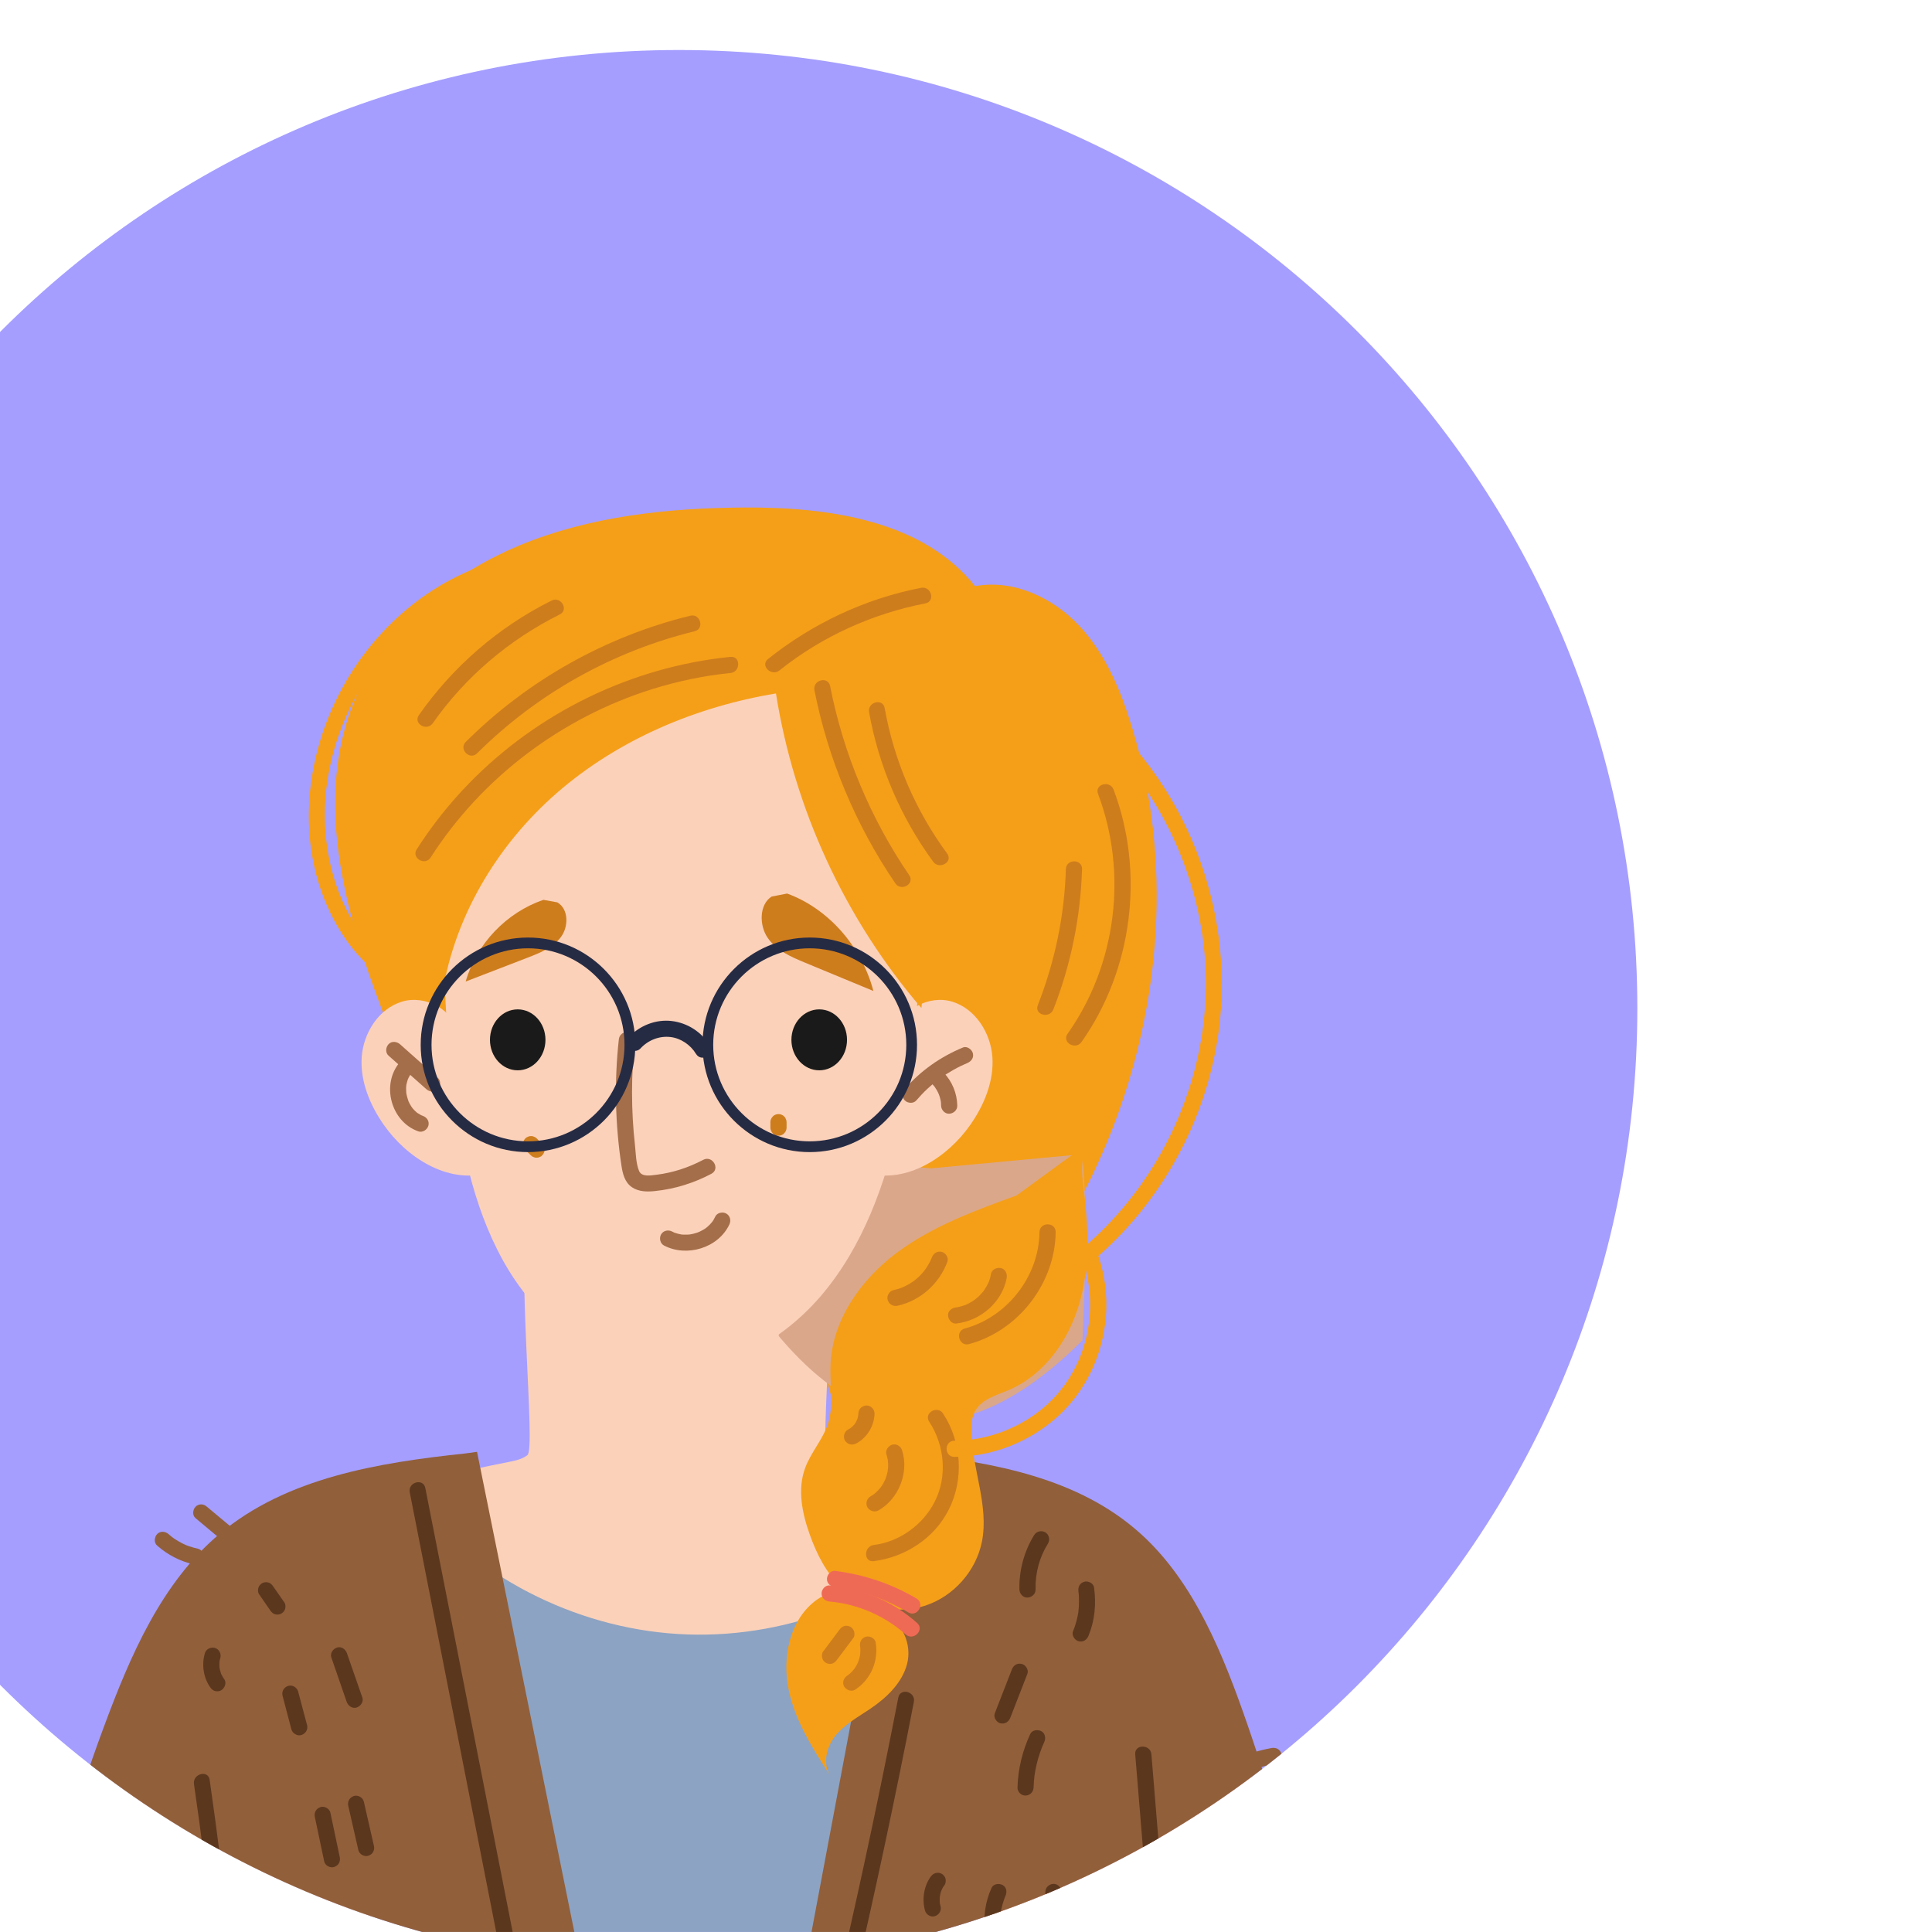 <?xml version="1.0" encoding="UTF-8" standalone="no"?>
<!-- Created with Inkscape (http://www.inkscape.org/) -->

<svg
   width="64.333mm"
   height="64.332mm"
   viewBox="0 0 64.333 64.332"
   version="1.1"
   id="svg1"
   inkscape:version="1.3.2 (091e20e, 2023-11-25)"
   sodipodi:docname="blonde-librarian.svg"
   xmlns:inkscape="http://www.inkscape.org/namespaces/inkscape"
   xmlns:sodipodi="http://sodipodi.sourceforge.net/DTD/sodipodi-0.dtd"
   xmlns="http://www.w3.org/2000/svg"
   xmlns:svg="http://www.w3.org/2000/svg">
  <sodipodi:namedview
     id="namedview1"
     pagecolor="#ffffff"
     bordercolor="#000000"
     borderopacity="0.25"
     inkscape:showpageshadow="2"
     inkscape:pageopacity="0.0"
     inkscape:pagecheckerboard="0"
     inkscape:deskcolor="#d1d1d1"
     inkscape:document-units="mm"
     inkscape:zoom="1.0984445"
     inkscape:cx="89.672256"
     inkscape:cy="173.42705"
     inkscape:window-width="1920"
     inkscape:window-height="1052"
     inkscape:window-x="0"
     inkscape:window-y="28"
     inkscape:window-maximized="0"
     inkscape:current-layer="layer1" />
  <defs
     id="defs1">
    <clipPath
       clipPathUnits="userSpaceOnUse"
       id="clipPath2493">
      <path
         d="m 35322.2,5084.48 c 0,-503.57 -408.2,-911.8 -911.8,-911.8 -503.5,0 -911.8,408.23 -911.8,911.8 0,503.57 408.3,911.79 911.8,911.79 503.6,0 911.8,-408.22 911.8,-911.79"
         transform="translate(0,-2.5e-4)"
         id="path2493" />
    </clipPath>
    <clipPath
       clipPathUnits="userSpaceOnUse"
       id="clipPath2495">
      <path
         d="m 35322.2,5084.48 c 0,-503.57 -408.2,-911.8 -911.8,-911.8 -503.5,0 -911.8,408.23 -911.8,911.8 0,503.57 408.3,911.79 911.8,911.79 503.6,0 911.8,-408.22 911.8,-911.79"
         transform="translate(0,-2.5e-4)"
         id="path2495" />
    </clipPath>
    <clipPath
       clipPathUnits="userSpaceOnUse"
       id="clipPath2497">
      <path
         d="m 35322.2,5084.48 c 0,-503.57 -408.2,-911.8 -911.8,-911.8 -503.5,0 -911.8,408.23 -911.8,911.8 0,503.57 408.3,911.79 911.8,911.79 503.6,0 911.8,-408.22 911.8,-911.79"
         transform="translate(0,-2.5e-4)"
         id="path2497" />
    </clipPath>
    <clipPath
       clipPathUnits="userSpaceOnUse"
       id="clipPath2499">
      <path
         d="m 35322.2,5084.48 c 0,-503.57 -408.2,-911.8 -911.8,-911.8 -503.5,0 -911.8,408.23 -911.8,911.8 0,503.57 408.3,911.79 911.8,911.79 503.6,0 911.8,-408.22 911.8,-911.79"
         transform="translate(0,-2.5e-4)"
         id="path2499" />
    </clipPath>
    <clipPath
       clipPathUnits="userSpaceOnUse"
       id="clipPath2501">
      <path
         d="m 35322.2,5084.48 c 0,-503.57 -408.2,-911.8 -911.8,-911.8 -503.5,0 -911.8,408.23 -911.8,911.8 0,503.57 408.3,911.79 911.8,911.79 503.6,0 911.8,-408.22 911.8,-911.79"
         transform="translate(0,-2.5e-4)"
         id="path2501" />
    </clipPath>
    <clipPath
       clipPathUnits="userSpaceOnUse"
       id="clipPath2503">
      <path
         d="m 35322.2,5084.48 c 0,-503.57 -408.2,-911.8 -911.8,-911.8 -503.5,0 -911.8,408.23 -911.8,911.8 0,503.57 408.3,911.79 911.8,911.79 503.6,0 911.8,-408.22 911.8,-911.79"
         transform="translate(0,-2.5e-4)"
         id="path2503" />
    </clipPath>
    <clipPath
       clipPathUnits="userSpaceOnUse"
       id="clipPath2504">
      <path
         d="m 33961.4,4553.37 c 84.8,56.81 187.3,79.56 287.4,99.66 6.1,1.24 12.5,2.57 17.4,6.4 8.4,6.56 -10.7,171.3 0,267.95 l 142.9,-13.37 142.8,13.37 c 10.7,-96.65 -8.4,-261.39 0,-267.95 4.9,-3.83 11.3,-5.16 17.4,-6.4 100.1,-20.1 202.6,-42.85 287.4,-99.66 84.9,-56.8 149.1,-376.15 135.5,-477.33 -85.2,0.45 -323,219.16 -563.8,216 v -0.52 c -6.4,0.09 -12.9,0.17 -19.3,0.26 -6.5,-0.09 -12.9,-0.17 -19.4,-0.26 v 0.52 c -240.8,3.16 -478.6,-215.55 -563.8,-216 -13.6,101.18 50.6,420.53 135.5,477.33"
         transform="translate(0,-2.5e-4)"
         id="path2504" />
    </clipPath>
    <clipPath
       clipPathUnits="userSpaceOnUse"
       id="clipPath2507">
      <path
         d="m 35322.2,5084.48 c 0,-503.57 -408.2,-911.8 -911.8,-911.8 -503.5,0 -911.8,408.23 -911.8,911.8 0,503.57 408.3,911.79 911.8,911.79 503.6,0 911.8,-408.22 911.8,-911.79"
         transform="translate(0,-2.5e-4)"
         id="path2507" />
    </clipPath>
    <clipPath
       clipPathUnits="userSpaceOnUse"
       id="clipPath2509">
      <path
         d="m 35322.2,5084.48 c 0,-503.57 -408.2,-911.8 -911.8,-911.8 -503.5,0 -911.8,408.23 -911.8,911.8 0,503.57 408.3,911.79 911.8,911.79 503.6,0 911.8,-408.22 911.8,-911.79"
         transform="translate(0,-2.5e-4)"
         id="path2509" />
    </clipPath>
    <clipPath
       clipPathUnits="userSpaceOnUse"
       id="clipPath2511">
      <path
         d="m 35322.2,5084.48 c 0,-503.57 -408.2,-911.8 -911.8,-911.8 -503.5,0 -911.8,408.23 -911.8,911.8 0,503.57 408.3,911.79 911.8,911.79 503.6,0 911.8,-408.22 911.8,-911.79"
         transform="translate(0,-2.5e-4)"
         id="path2511" />
    </clipPath>
    <clipPath
       clipPathUnits="userSpaceOnUse"
       id="clipPath2513">
      <path
         d="m 35322.2,5084.48 c 0,-503.57 -408.2,-911.8 -911.8,-911.8 -503.5,0 -911.8,408.23 -911.8,911.8 0,503.57 408.3,911.79 911.8,911.79 503.6,0 911.8,-408.22 911.8,-911.79"
         transform="translate(0,-2.5e-4)"
         id="path2513" />
    </clipPath>
    <clipPath
       clipPathUnits="userSpaceOnUse"
       id="clipPath2515">
      <path
         d="m 35322.2,5084.48 c 0,-503.57 -408.2,-911.8 -911.8,-911.8 -503.5,0 -911.8,408.23 -911.8,911.8 0,503.57 408.3,911.79 911.8,911.79 503.6,0 911.8,-408.22 911.8,-911.79"
         transform="translate(0,-2.5e-4)"
         id="path2515" />
    </clipPath>
    <clipPath
       clipPathUnits="userSpaceOnUse"
       id="clipPath2517">
      <path
         d="m 35322.2,5084.48 c 0,-503.57 -408.2,-911.8 -911.8,-911.8 -503.5,0 -911.8,408.23 -911.8,911.8 0,503.57 408.3,911.79 911.8,911.79 503.6,0 911.8,-408.22 911.8,-911.79"
         transform="translate(0,-2.5e-4)"
         id="path2517" />
    </clipPath>
    <clipPath
       clipPathUnits="userSpaceOnUse"
       id="clipPath2519">
      <path
         d="m 35322.2,5084.48 c 0,-503.57 -408.2,-911.8 -911.8,-911.8 -503.5,0 -911.8,408.23 -911.8,911.8 0,503.57 408.3,911.79 911.8,911.79 503.6,0 911.8,-408.22 911.8,-911.79"
         transform="translate(0,-2.5e-4)"
         id="path2519" />
    </clipPath>
    <clipPath
       clipPathUnits="userSpaceOnUse"
       id="clipPath2521">
      <path
         d="m 35322.2,5084.48 c 0,-503.57 -408.2,-911.8 -911.8,-911.8 -503.5,0 -911.8,408.23 -911.8,911.8 0,503.57 408.3,911.79 911.8,911.79 503.6,0 911.8,-408.22 911.8,-911.79"
         transform="translate(0,-2.5e-4)"
         id="path2521" />
    </clipPath>
    <clipPath
       clipPathUnits="userSpaceOnUse"
       id="clipPath2523">
      <path
         d="m 35322.2,5084.48 c 0,-503.57 -408.2,-911.8 -911.8,-911.8 -503.5,0 -911.8,408.23 -911.8,911.8 0,503.57 408.3,911.79 911.8,911.79 503.6,0 911.8,-408.22 911.8,-911.79"
         transform="translate(0,-2.5e-4)"
         id="path2523" />
    </clipPath>
    <clipPath
       clipPathUnits="userSpaceOnUse"
       id="clipPath2525">
      <path
         d="m 35322.2,5084.48 c 0,-503.57 -408.2,-911.8 -911.8,-911.8 -503.5,0 -911.8,408.23 -911.8,911.8 0,503.57 408.3,911.79 911.8,911.79 503.6,0 911.8,-408.22 911.8,-911.79"
         transform="translate(0,-2.5e-4)"
         id="path2525" />
    </clipPath>
    <clipPath
       clipPathUnits="userSpaceOnUse"
       id="clipPath2527">
      <path
         d="m 35322.2,5084.48 c 0,-503.57 -408.2,-911.8 -911.8,-911.8 -503.5,0 -911.8,408.23 -911.8,911.8 0,503.57 408.3,911.79 911.8,911.79 503.6,0 911.8,-408.22 911.8,-911.79"
         transform="translate(0,-2.5e-4)"
         id="path2527" />
    </clipPath>
    <clipPath
       clipPathUnits="userSpaceOnUse"
       id="clipPath2529">
      <path
         d="m 35322.2,5084.48 c 0,-503.57 -408.2,-911.8 -911.8,-911.8 -503.5,0 -911.8,408.23 -911.8,911.8 0,503.57 408.3,911.79 911.8,911.79 503.6,0 911.8,-408.22 911.8,-911.79"
         transform="translate(0,-2.5e-4)"
         id="path2529" />
    </clipPath>
    <clipPath
       clipPathUnits="userSpaceOnUse"
       id="clipPath2531">
      <path
         d="m 35322.2,5084.48 c 0,-503.57 -408.2,-911.8 -911.8,-911.8 -503.5,0 -911.8,408.23 -911.8,911.8 0,503.57 408.3,911.79 911.8,911.79 503.6,0 911.8,-408.22 911.8,-911.79"
         transform="translate(0,-2.5e-4)"
         id="path2531" />
    </clipPath>
    <clipPath
       clipPathUnits="userSpaceOnUse"
       id="clipPath2533">
      <path
         d="m 35322.2,5084.48 c 0,-503.57 -408.2,-911.8 -911.8,-911.8 -503.5,0 -911.8,408.23 -911.8,911.8 0,503.57 408.3,911.79 911.8,911.79 503.6,0 911.8,-408.22 911.8,-911.79"
         transform="translate(0,-2.5e-4)"
         id="path2533" />
    </clipPath>
    <clipPath
       clipPathUnits="userSpaceOnUse"
       id="clipPath2535">
      <path
         d="m 35322.2,5084.48 c 0,-503.57 -408.2,-911.8 -911.8,-911.8 -503.5,0 -911.8,408.23 -911.8,911.8 0,503.57 408.3,911.79 911.8,911.79 503.6,0 911.8,-408.22 911.8,-911.79"
         transform="translate(0,-2.5e-4)"
         id="path2535" />
    </clipPath>
    <clipPath
       clipPathUnits="userSpaceOnUse"
       id="clipPath2537">
      <path
         d="m 35322.2,5084.48 c 0,-503.57 -408.2,-911.8 -911.8,-911.8 -503.5,0 -911.8,408.23 -911.8,911.8 0,503.57 408.3,911.79 911.8,911.79 503.6,0 911.8,-408.22 911.8,-911.79"
         transform="translate(0,-2.5e-4)"
         id="path2537" />
    </clipPath>
    <clipPath
       clipPathUnits="userSpaceOnUse"
       id="clipPath2539">
      <path
         d="m 35322.2,5084.48 c 0,-503.57 -408.2,-911.8 -911.8,-911.8 -503.5,0 -911.8,408.23 -911.8,911.8 0,503.57 408.3,911.79 911.8,911.79 503.6,0 911.8,-408.22 911.8,-911.79"
         transform="translate(0,-2.5e-4)"
         id="path2539" />
    </clipPath>
    <clipPath
       clipPathUnits="userSpaceOnUse"
       id="clipPath2541">
      <path
         d="m 35322.2,5084.48 c 0,-503.57 -408.2,-911.8 -911.8,-911.8 -503.5,0 -911.8,408.23 -911.8,911.8 0,503.57 408.3,911.79 911.8,911.79 503.6,0 911.8,-408.22 911.8,-911.79"
         transform="translate(0,-2.5e-4)"
         id="path2541" />
    </clipPath>
    <clipPath
       clipPathUnits="userSpaceOnUse"
       id="clipPath2543">
      <path
         d="m 35322.2,5084.48 c 0,-503.57 -408.2,-911.8 -911.8,-911.8 -503.5,0 -911.8,408.23 -911.8,911.8 0,503.57 408.3,911.79 911.8,911.79 503.6,0 911.8,-408.22 911.8,-911.79"
         transform="translate(0,-2.5e-4)"
         id="path2543" />
    </clipPath>
    <clipPath
       clipPathUnits="userSpaceOnUse"
       id="clipPath2545">
      <path
         d="m 35322.2,5084.48 c 0,-503.57 -408.2,-911.8 -911.8,-911.8 -503.5,0 -911.8,408.23 -911.8,911.8 0,503.57 408.3,911.79 911.8,911.79 503.6,0 911.8,-408.22 911.8,-911.79"
         transform="translate(0,-2.5e-4)"
         id="path2545" />
    </clipPath>
    <clipPath
       clipPathUnits="userSpaceOnUse"
       id="clipPath2547">
      <path
         d="m 35322.2,5084.48 c 0,-503.57 -408.2,-911.8 -911.8,-911.8 -503.5,0 -911.8,408.23 -911.8,911.8 0,503.57 408.3,911.79 911.8,911.79 503.6,0 911.8,-408.22 911.8,-911.79"
         transform="translate(0,-2.5e-4)"
         id="path2547" />
    </clipPath>
    <clipPath
       clipPathUnits="userSpaceOnUse"
       id="clipPath2549">
      <path
         d="m 35322.2,5084.48 c 0,-503.57 -408.2,-911.8 -911.8,-911.8 -503.5,0 -911.8,408.23 -911.8,911.8 0,503.57 408.3,911.79 911.8,911.79 503.6,0 911.8,-408.22 911.8,-911.79"
         transform="translate(0,-2.5e-4)"
         id="path2549" />
    </clipPath>
    <clipPath
       clipPathUnits="userSpaceOnUse"
       id="clipPath2551">
      <path
         d="m 35322.2,5084.48 c 0,-503.57 -408.2,-911.8 -911.8,-911.8 -503.5,0 -911.8,408.23 -911.8,911.8 0,503.57 408.3,911.79 911.8,911.79 503.6,0 911.8,-408.22 911.8,-911.79"
         transform="translate(0,-2.5e-4)"
         id="path2551" />
    </clipPath>
    <clipPath
       clipPathUnits="userSpaceOnUse"
       id="clipPath2553">
      <path
         d="m 35322.2,5084.48 c 0,-503.57 -408.2,-911.8 -911.8,-911.8 -503.5,0 -911.8,408.23 -911.8,911.8 0,503.57 408.3,911.79 911.8,911.79 503.6,0 911.8,-408.22 911.8,-911.79"
         transform="translate(0,-2.5e-4)"
         id="path2553" />
    </clipPath>
    <clipPath
       clipPathUnits="userSpaceOnUse"
       id="clipPath2555">
      <path
         d="m 35322.2,5084.48 c 0,-503.57 -408.2,-911.8 -911.8,-911.8 -503.5,0 -911.8,408.23 -911.8,911.8 0,503.57 408.3,911.79 911.8,911.79 503.6,0 911.8,-408.22 911.8,-911.79"
         transform="translate(0,-2.5e-4)"
         id="path2555" />
    </clipPath>
    <clipPath
       clipPathUnits="userSpaceOnUse"
       id="clipPath2557">
      <path
         d="m 35322.2,5084.48 c 0,-503.57 -408.2,-911.8 -911.8,-911.8 -503.5,0 -911.8,408.23 -911.8,911.8 0,503.57 408.3,911.79 911.8,911.79 503.6,0 911.8,-408.22 911.8,-911.79"
         transform="translate(0,-2.5e-4)"
         id="path2557" />
    </clipPath>
    <clipPath
       clipPathUnits="userSpaceOnUse"
       id="clipPath2559">
      <path
         d="m 35322.2,5084.48 c 0,-503.57 -408.2,-911.8 -911.8,-911.8 -503.5,0 -911.8,408.23 -911.8,911.8 0,503.57 408.3,911.79 911.8,911.79 503.6,0 911.8,-408.22 911.8,-911.79"
         transform="translate(0,-2.5e-4)"
         id="path2559" />
    </clipPath>
    <clipPath
       clipPathUnits="userSpaceOnUse"
       id="clipPath2561">
      <path
         d="m 35322.2,5084.48 c 0,-503.57 -408.2,-911.8 -911.8,-911.8 -503.5,0 -911.8,408.23 -911.8,911.8 0,503.57 408.3,911.79 911.8,911.79 503.6,0 911.8,-408.22 911.8,-911.79"
         transform="translate(0,-2.5e-4)"
         id="path2561" />
    </clipPath>
    <clipPath
       clipPathUnits="userSpaceOnUse"
       id="clipPath2563">
      <path
         d="m 35322.2,5084.48 c 0,-503.57 -408.2,-911.8 -911.8,-911.8 -503.5,0 -911.8,408.23 -911.8,911.8 0,503.57 408.3,911.79 911.8,911.79 503.6,0 911.8,-408.22 911.8,-911.79"
         transform="translate(0,-2.5e-4)"
         id="path2563" />
    </clipPath>
    <clipPath
       clipPathUnits="userSpaceOnUse"
       id="clipPath2565">
      <path
         d="m 35322.2,5084.48 c 0,-503.57 -408.2,-911.8 -911.8,-911.8 -503.5,0 -911.8,408.23 -911.8,911.8 0,503.57 408.3,911.79 911.8,911.79 503.6,0 911.8,-408.22 911.8,-911.79"
         transform="translate(0,-2.5e-4)"
         id="path2565" />
    </clipPath>
    <clipPath
       clipPathUnits="userSpaceOnUse"
       id="clipPath2567">
      <path
         d="m 35322.2,5084.48 c 0,-503.57 -408.2,-911.8 -911.8,-911.8 -503.5,0 -911.8,408.23 -911.8,911.8 0,503.57 408.3,911.79 911.8,911.79 503.6,0 911.8,-408.22 911.8,-911.79"
         transform="translate(0,-2.5e-4)"
         id="path2567" />
    </clipPath>
    <clipPath
       clipPathUnits="userSpaceOnUse"
       id="clipPath2569">
      <path
         d="m 35322.2,5084.48 c 0,-503.57 -408.2,-911.8 -911.8,-911.8 -503.5,0 -911.8,408.23 -911.8,911.8 0,503.57 408.3,911.79 911.8,911.79 503.6,0 911.8,-408.22 911.8,-911.79"
         transform="translate(0,-2.5e-4)"
         id="path2569" />
    </clipPath>
    <clipPath
       clipPathUnits="userSpaceOnUse"
       id="clipPath2571">
      <path
         d="m 35322.2,5084.48 c 0,-503.57 -408.2,-911.8 -911.8,-911.8 -503.5,0 -911.8,408.23 -911.8,911.8 0,503.57 408.3,911.79 911.8,911.79 503.6,0 911.8,-408.22 911.8,-911.79"
         transform="translate(0,-2.5e-4)"
         id="path2571" />
    </clipPath>
    <clipPath
       clipPathUnits="userSpaceOnUse"
       id="clipPath2573">
      <path
         d="m 35322.2,5084.48 c 0,-503.57 -408.2,-911.8 -911.8,-911.8 -503.5,0 -911.8,408.23 -911.8,911.8 0,503.57 408.3,911.79 911.8,911.79 503.6,0 911.8,-408.22 911.8,-911.79"
         transform="translate(0,-2.5e-4)"
         id="path2573" />
    </clipPath>
    <clipPath
       clipPathUnits="userSpaceOnUse"
       id="clipPath2575">
      <path
         d="m 35322.2,5084.48 c 0,-503.57 -408.2,-911.8 -911.8,-911.8 -503.5,0 -911.8,408.23 -911.8,911.8 0,503.57 408.3,911.79 911.8,911.79 503.6,0 911.8,-408.22 911.8,-911.79"
         transform="translate(0,-2.5e-4)"
         id="path2575" />
    </clipPath>
    <clipPath
       clipPathUnits="userSpaceOnUse"
       id="clipPath2577">
      <path
         d="m 35322.2,5084.48 c 0,-503.57 -408.2,-911.8 -911.8,-911.8 -503.5,0 -911.8,408.23 -911.8,911.8 0,503.57 408.3,911.79 911.8,911.79 503.6,0 911.8,-408.22 911.8,-911.79"
         transform="translate(0,-2.5e-4)"
         id="path2577" />
    </clipPath>
    <clipPath
       clipPathUnits="userSpaceOnUse"
       id="clipPath2579">
      <path
         d="m 35322.2,5084.48 c 0,-503.57 -408.2,-911.8 -911.8,-911.8 -503.5,0 -911.8,408.23 -911.8,911.8 0,503.57 408.3,911.79 911.8,911.79 503.6,0 911.8,-408.22 911.8,-911.79"
         transform="translate(0,-2.5e-4)"
         id="path2579" />
    </clipPath>
    <clipPath
       clipPathUnits="userSpaceOnUse"
       id="clipPath2581">
      <path
         d="m 35322.2,5084.48 c 0,-503.57 -408.2,-911.8 -911.8,-911.8 -503.5,0 -911.8,408.23 -911.8,911.8 0,503.57 408.3,911.79 911.8,911.79 503.6,0 911.8,-408.22 911.8,-911.79"
         transform="translate(0,-2.5e-4)"
         id="path2581" />
    </clipPath>
    <clipPath
       clipPathUnits="userSpaceOnUse"
       id="clipPath2583">
      <path
         d="m 35322.2,5084.48 c 0,-503.57 -408.2,-911.8 -911.8,-911.8 -503.5,0 -911.8,408.23 -911.8,911.8 0,503.57 408.3,911.79 911.8,911.79 503.6,0 911.8,-408.22 911.8,-911.79"
         transform="translate(0,-2.5e-4)"
         id="path2583" />
    </clipPath>
    <clipPath
       clipPathUnits="userSpaceOnUse"
       id="clipPath2585">
      <path
         d="m 35322.2,5084.48 c 0,-503.57 -408.2,-911.8 -911.8,-911.8 -503.5,0 -911.8,408.23 -911.8,911.8 0,503.57 408.3,911.79 911.8,911.79 503.6,0 911.8,-408.22 911.8,-911.79"
         transform="translate(0,-2.5e-4)"
         id="path2585" />
    </clipPath>
    <clipPath
       clipPathUnits="userSpaceOnUse"
       id="clipPath2587">
      <path
         d="m 35322.2,5084.48 c 0,-503.57 -408.2,-911.8 -911.8,-911.8 -503.5,0 -911.8,408.23 -911.8,911.8 0,503.57 408.3,911.79 911.8,911.79 503.6,0 911.8,-408.22 911.8,-911.79"
         transform="translate(0,-2.5e-4)"
         id="path2587" />
    </clipPath>
    <clipPath
       clipPathUnits="userSpaceOnUse"
       id="clipPath2589">
      <path
         d="m 35322.2,5084.48 c 0,-503.57 -408.2,-911.8 -911.8,-911.8 -503.5,0 -911.8,408.23 -911.8,911.8 0,503.57 408.3,911.79 911.8,911.79 503.6,0 911.8,-408.22 911.8,-911.79"
         transform="translate(0,-2.5e-4)"
         id="path2589" />
    </clipPath>
    <clipPath
       clipPathUnits="userSpaceOnUse"
       id="clipPath2591">
      <path
         d="m 35322.2,5084.48 c 0,-503.57 -408.2,-911.8 -911.8,-911.8 -503.5,0 -911.8,408.23 -911.8,911.8 0,503.57 408.3,911.79 911.8,911.79 503.6,0 911.8,-408.22 911.8,-911.79"
         transform="translate(0,-2.5e-4)"
         id="path2591" />
    </clipPath>
    <clipPath
       clipPathUnits="userSpaceOnUse"
       id="clipPath2593">
      <path
         d="m 35322.2,5084.48 c 0,-503.57 -408.2,-911.8 -911.8,-911.8 -503.5,0 -911.8,408.23 -911.8,911.8 0,503.57 408.3,911.79 911.8,911.79 503.6,0 911.8,-408.22 911.8,-911.79"
         transform="translate(0,-2.5e-4)"
         id="path2593" />
    </clipPath>
    <clipPath
       clipPathUnits="userSpaceOnUse"
       id="clipPath2595">
      <path
         d="m 35322.2,5084.48 c 0,-503.57 -408.2,-911.8 -911.8,-911.8 -503.5,0 -911.8,408.23 -911.8,911.8 0,503.57 408.3,911.79 911.8,911.79 503.6,0 911.8,-408.22 911.8,-911.79"
         transform="translate(0,-2.5e-4)"
         id="path2595" />
    </clipPath>
    <clipPath
       clipPathUnits="userSpaceOnUse"
       id="clipPath2597">
      <path
         d="m 35322.2,5084.48 c 0,-503.57 -408.2,-911.8 -911.8,-911.8 -503.5,0 -911.8,408.23 -911.8,911.8 0,503.57 408.3,911.79 911.8,911.79 503.6,0 911.8,-408.22 911.8,-911.79"
         transform="translate(0,-2.5e-4)"
         id="path2597" />
    </clipPath>
    <clipPath
       clipPathUnits="userSpaceOnUse"
       id="clipPath2599">
      <path
         d="m 35322.2,5084.48 c 0,-503.57 -408.2,-911.8 -911.8,-911.8 -503.5,0 -911.8,408.23 -911.8,911.8 0,503.57 408.3,911.79 911.8,911.79 503.6,0 911.8,-408.22 911.8,-911.79"
         transform="translate(0,-2.5e-4)"
         id="path2599" />
    </clipPath>
    <clipPath
       clipPathUnits="userSpaceOnUse"
       id="clipPath2601">
      <path
         d="m 35322.2,5084.48 c 0,-503.57 -408.2,-911.8 -911.8,-911.8 -503.5,0 -911.8,408.23 -911.8,911.8 0,503.57 408.3,911.79 911.8,911.79 503.6,0 911.8,-408.22 911.8,-911.79"
         transform="translate(0,-2.5e-4)"
         id="path2601" />
    </clipPath>
    <clipPath
       clipPathUnits="userSpaceOnUse"
       id="clipPath2603">
      <path
         d="m 35322.2,5084.48 c 0,-503.57 -408.2,-911.8 -911.8,-911.8 -503.5,0 -911.8,408.23 -911.8,911.8 0,503.57 408.3,911.79 911.8,911.79 503.6,0 911.8,-408.22 911.8,-911.79"
         transform="translate(0,-2.5e-4)"
         id="path2603" />
    </clipPath>
    <clipPath
       clipPathUnits="userSpaceOnUse"
       id="clipPath2605">
      <path
         d="m 35322.2,5084.48 c 0,-503.57 -408.2,-911.8 -911.8,-911.8 -503.5,0 -911.8,408.23 -911.8,911.8 0,503.57 408.3,911.79 911.8,911.79 503.6,0 911.8,-408.22 911.8,-911.79"
         transform="translate(0,-2.5e-4)"
         id="path2605" />
    </clipPath>
    <clipPath
       clipPathUnits="userSpaceOnUse"
       id="clipPath2607">
      <path
         d="m 35322.2,5084.48 c 0,-503.57 -408.2,-911.8 -911.8,-911.8 -503.5,0 -911.8,408.23 -911.8,911.8 0,503.57 408.3,911.79 911.8,911.79 503.6,0 911.8,-408.22 911.8,-911.79"
         transform="translate(0,-2.5e-4)"
         id="path2607" />
    </clipPath>
    <clipPath
       clipPathUnits="userSpaceOnUse"
       id="clipPath2609">
      <path
         d="m 35322.2,5084.48 c 0,-503.57 -408.2,-911.8 -911.8,-911.8 -503.5,0 -911.8,408.23 -911.8,911.8 0,503.57 408.3,911.79 911.8,911.79 503.6,0 911.8,-408.22 911.8,-911.79"
         transform="translate(0,-2.5e-4)"
         id="path2609" />
    </clipPath>
    <clipPath
       clipPathUnits="userSpaceOnUse"
       id="clipPath2611">
      <path
         d="m 35322.2,5084.48 c 0,-503.57 -408.2,-911.8 -911.8,-911.8 -503.5,0 -911.8,408.23 -911.8,911.8 0,503.57 408.3,911.79 911.8,911.79 503.6,0 911.8,-408.22 911.8,-911.79"
         transform="translate(0,-2.5e-4)"
         id="path2611" />
    </clipPath>
    <clipPath
       clipPathUnits="userSpaceOnUse"
       id="clipPath2613">
      <path
         d="m 35322.2,5084.48 c 0,-503.57 -408.2,-911.8 -911.8,-911.8 -503.5,0 -911.8,408.23 -911.8,911.8 0,503.57 408.3,911.79 911.8,911.79 503.6,0 911.8,-408.22 911.8,-911.79"
         transform="translate(0,-2.5e-4)"
         id="path2613" />
    </clipPath>
    <clipPath
       clipPathUnits="userSpaceOnUse"
       id="clipPath2615">
      <path
         d="m 35322.2,5084.48 c 0,-503.57 -408.2,-911.8 -911.8,-911.8 -503.5,0 -911.8,408.23 -911.8,911.8 0,503.57 408.3,911.79 911.8,911.79 503.6,0 911.8,-408.22 911.8,-911.79"
         transform="translate(0,-2.5e-4)"
         id="path2615" />
    </clipPath>
    <clipPath
       clipPathUnits="userSpaceOnUse"
       id="clipPath2617">
      <path
         d="m 35322.2,5084.48 c 0,-503.57 -408.2,-911.8 -911.8,-911.8 -503.5,0 -911.8,408.23 -911.8,911.8 0,503.57 408.3,911.79 911.8,911.79 503.6,0 911.8,-408.22 911.8,-911.79"
         transform="translate(0,-2.5e-4)"
         id="path2617" />
    </clipPath>
    <clipPath
       clipPathUnits="userSpaceOnUse"
       id="clipPath2619">
      <path
         d="m 35322.2,5084.48 c 0,-503.57 -408.2,-911.8 -911.8,-911.8 -503.5,0 -911.8,408.23 -911.8,911.8 0,503.57 408.3,911.79 911.8,911.79 503.6,0 911.8,-408.22 911.8,-911.79"
         transform="translate(0,-2.5e-4)"
         id="path2619" />
    </clipPath>
    <clipPath
       clipPathUnits="userSpaceOnUse"
       id="clipPath2621">
      <path
         d="m 35322.2,5084.48 c 0,-503.57 -408.2,-911.8 -911.8,-911.8 -503.5,0 -911.8,408.23 -911.8,911.8 0,503.57 408.3,911.79 911.8,911.79 503.6,0 911.8,-408.22 911.8,-911.79"
         transform="translate(0,-2.5e-4)"
         id="path2621" />
    </clipPath>
    <clipPath
       clipPathUnits="userSpaceOnUse"
       id="clipPath2623">
      <path
         d="m 35322.2,5084.48 c 0,-503.57 -408.2,-911.8 -911.8,-911.8 -503.5,0 -911.8,408.23 -911.8,911.8 0,503.57 408.3,911.79 911.8,911.79 503.6,0 911.8,-408.22 911.8,-911.79"
         transform="translate(0,-2.5e-4)"
         id="path2623" />
    </clipPath>
    <clipPath
       clipPathUnits="userSpaceOnUse"
       id="clipPath2625">
      <path
         d="m 35322.2,5084.48 c 0,-503.57 -408.2,-911.8 -911.8,-911.8 -503.5,0 -911.8,408.23 -911.8,911.8 0,503.57 408.3,911.79 911.8,911.79 503.6,0 911.8,-408.22 911.8,-911.79"
         transform="translate(0,-2.5e-4)"
         id="path2625" />
    </clipPath>
    <clipPath
       clipPathUnits="userSpaceOnUse"
       id="clipPath2627">
      <path
         d="m 35322.2,5084.48 c 0,-503.57 -408.2,-911.8 -911.8,-911.8 -503.5,0 -911.8,408.23 -911.8,911.8 0,503.57 408.3,911.79 911.8,911.79 503.6,0 911.8,-408.22 911.8,-911.79"
         transform="translate(0,-2.5e-4)"
         id="path2627" />
    </clipPath>
    <clipPath
       clipPathUnits="userSpaceOnUse"
       id="clipPath2629">
      <path
         d="m 35322.2,5084.48 c 0,-503.57 -408.2,-911.8 -911.8,-911.8 -503.5,0 -911.8,408.23 -911.8,911.8 0,503.57 408.3,911.79 911.8,911.79 503.6,0 911.8,-408.22 911.8,-911.79"
         transform="translate(0,-2.5e-4)"
         id="path2629" />
    </clipPath>
  </defs>
  <g
     inkscape:label="Layer 1"
     inkscape:groupmode="layer"
     id="layer1"
     transform="translate(-65.881,-111.39)">
    <path
       id="path2492"
       d="m 35322.2,5084.48 c 0,-503.57 -408.2,-911.79 -911.8,-911.79 -503.5,0 -911.8,408.22 -911.8,911.79 0,503.57 408.3,911.79 911.8,911.79 503.6,0 911.8,-408.22 911.8,-911.79"
       style="fill:#a59eff;fill-opacity:1;fill-rule:nonzero;stroke:none"
       transform="matrix(0.035,0,0,-0.035,-1115.875,322.925)"
       clip-path="url(#clipPath2493)" />
    <path
       id="path2494"
       d="m 33961.4,4553.37 c 84.8,56.81 187.3,79.56 287.4,99.67 6.1,1.22 12.5,2.55 17.4,6.39 8.4,6.56 -10.7,171.3 0,267.96 l 142.9,-13.38 142.8,13.38 c 10.7,-96.66 -8.4,-261.4 0,-267.96 4.9,-3.84 11.3,-5.17 17.4,-6.39 100.1,-20.11 202.6,-42.86 287.4,-99.67 84.9,-56.8 149.1,-376.15 135.5,-477.33 -85.2,0.44 -322.9,219.16 -563.8,216 v -0.53 c -6.4,0.09 -12.9,0.18 -19.3,0.27 -6.5,-0.09 -12.9,-0.18 -19.4,-0.27 v 0.53 c -240.8,3.16 -478.6,-215.56 -563.8,-216 -13.6,101.18 50.7,420.53 135.5,477.33"
       style="fill:#fbd1b9;fill-opacity:1;fill-rule:nonzero;stroke:none"
       transform="matrix(0.035,0,0,-0.035,-1115.875,322.925)"
       clip-path="url(#clipPath2495)" />
    <path
       id="path2496"
       d="m 34159.3,4614.76 c 63.8,-75.6 160.4,-122.51 259.3,-125.91 98.8,-3.4 198.4,36.77 267.2,107.81 -17.2,-153.63 -34.4,-308.15 -25.6,-462.49 -155.1,5.51 -311,-11.11 -461.4,-49.19 12.7,136.98 -4.2,276.64 -49.4,406.59 l 9.9,123.19"
       style="fill:#8ca3c3;fill-opacity:1;fill-rule:nonzero;stroke:none"
       transform="matrix(0.035,0,0,-0.035,-1115.875,322.925)"
       clip-path="url(#clipPath2497)" />
    <path
       id="path2498"
       d="m 34218.3,4662.59 c 40.6,-200.02 81.1,-400.04 121.6,-600.06 -160.6,-65.46 -327.1,-116.17 -496.9,-151.27 -80.9,148.14 -38.4,331.8 20.4,490.02 25.1,67.61 54.8,137.01 110.1,183.36 63.7,53.46 150.8,67.63 233.6,76.42 l 11.2,1.53"
       style="fill:#915f3a;fill-opacity:1;fill-rule:nonzero;stroke:none"
       transform="matrix(0.035,0,0,-0.035,-1115.875,322.925)"
       clip-path="url(#clipPath2499)" />
    <path
       id="path2500"
       d="m 34622.4,4662.59 c -37.6,-200.02 -75.2,-400.04 -112.8,-600.06 149,-65.46 303.6,-116.17 461.2,-151.27 75.1,148.14 35.7,331.8 -18.9,490.02 -23.3,67.61 -50.9,137.01 -102.2,183.36 -59.2,53.46 -140.1,67.63 -216.9,76.42 l -10.4,1.53"
       style="fill:#915f3a;fill-opacity:1;fill-rule:nonzero;stroke:none"
       transform="matrix(0.035,0,0,-0.035,-1115.875,322.925)"
       clip-path="url(#clipPath2501)" />
    <path
       id="path2502"
       d="m 34145.8,5037.76 c -44.6,109.71 -89.3,233.96 -42.8,342.87 28.6,66.88 88.9,116.72 156.1,144.5 67.2,27.78 141.1,35.48 213.8,35.91 80,0.47 169.4,-12.26 219.2,-74.84 36.2,6.75 73.7,-10.64 98.9,-37.44 25.2,-26.8 39.8,-61.82 50.5,-97 76.5,-251.1 -40,-547.42 -267,-679.25 -47.4,80.7 -33.1,182.5 -10.5,273.33 22.7,90.82 52.3,185.03 30.9,276.15 l -449.1,-184.23"
       style="fill:#f59f18;fill-opacity:1;fill-rule:nonzero;stroke:none"
       transform="matrix(0.035,0,0,-0.035,-1115.875,322.925)"
       clip-path="url(#clipPath2503)" />
    <g
       id="g2505"
       transform="matrix(0.265,0,0,0.265,-1115.875,-35.589)">
      <path
         d="m 34742.1,4930.5 c -56.3,36.29 -58.8,53.7 -61.5,36.29 -13.3,-85.55 -148.5,-291.66 -271.5,-291.66 -159.1,0 -251.4,268.61 -266.3,336.3 183.9,-26.28 370.2,-52.61 554.6,-30.49 -5,-4.78 -10.1,-9.56 -15.2,-14.34 l 59.9,-36.1"
         style="fill:#dba78a;fill-opacity:1;fill-rule:nonzero;stroke:none"
         transform="matrix(0.133,0,0,-0.133,0,1355.013)"
         clip-path="url(#clipPath2504)"
         id="path2505" />
    </g>
    <path
       id="path2506"
       d="m 34621,5399.44 c 32.9,-110.93 24.8,-305.3 0,-418.31 l -0.4,-1.82 c -13.4,-60.66 -34.8,-121.24 -75.2,-168.45 -40.4,-47.22 -102.5,-79.15 -164.1,-70.77 -59.5,8.1 -109.5,52.32 -138.5,104.92 -29.1,52.6 -40.2,113.02 -48.3,172.56 -14.2,103.66 -10.5,378.98 -0.5,379.82 128.2,10.86 302.3,37.12 427,5.65 v -3.6"
       style="fill:#fbd1b9;fill-opacity:1;fill-rule:nonzero;stroke:none"
       transform="matrix(0.035,0,0,-0.035,-1115.875,322.925)"
       clip-path="url(#clipPath2507)" />
    <path
       id="path2508"
       d="m 34199.6,5060.51 c -3.2,22.82 -30.6,37.1 -52.7,30.4 -22.1,-6.69 -36.6,-29.59 -38.3,-52.58 -1.6,-22.98 7.7,-45.6 20.9,-64.5 22,-31.52 60.7,-55.99 97.9,-46.24 -5.9,47.27 -14.4,94.21 -25.4,140.56 l -2.4,-7.64"
       style="fill:#fbd1b9;fill-opacity:1;fill-rule:nonzero;stroke:none"
       transform="matrix(0.035,0,0,-0.035,-1115.875,322.925)"
       clip-path="url(#clipPath2509)" />
    <path
       id="path2510"
       d="m 34617.6,5060.51 c 3.2,22.82 30.7,37.1 52.7,30.4 22.1,-6.69 36.6,-29.59 38.3,-52.58 1.6,-22.98 -7.7,-45.6 -20.9,-64.5 -22,-31.52 -60.7,-55.99 -97.8,-46.24 5.9,47.27 14.3,94.21 25.3,140.56 l 2.4,-7.64"
       style="fill:#fbd1b9;fill-opacity:1;fill-rule:nonzero;stroke:none"
       transform="matrix(0.035,0,0,-0.035,-1115.875,322.925)"
       clip-path="url(#clipPath2511)" />
    <path
       id="path2512"
       d="m 34230.6,5054.56 c 0,-16.01 11.8,-28.99 26.4,-28.99 14.6,0 26.4,12.98 26.4,28.99 0,16.01 -11.8,28.99 -26.4,28.99 -14.6,0 -26.4,-12.98 -26.4,-28.99"
       style="fill:#1a1a1a;fill-opacity:1;fill-rule:nonzero;stroke:none"
       transform="matrix(0.035,0,0,-0.035,-1115.875,322.925)"
       clip-path="url(#clipPath2513)" />
    <path
       id="path2514"
       d="m 34517.4,5054.56 c 0,-16.01 11.9,-28.99 26.5,-28.99 14.6,0 26.4,12.98 26.4,28.99 0,16.01 -11.8,28.99 -26.4,28.99 -14.6,0 -26.5,-12.98 -26.5,-28.99"
       style="fill:#1a1a1a;fill-opacity:1;fill-rule:nonzero;stroke:none"
       transform="matrix(0.035,0,0,-0.035,-1115.875,322.925)"
       clip-path="url(#clipPath2515)" />
    <path
       id="path2516"
       d="m 34641.1,5084.8 c -72.6,84.46 -121,189.35 -138.4,299.31 -76.1,-12.63 -149.8,-43.73 -208.1,-94.33 -58.2,-50.59 -100,-121.29 -110.2,-197.76 -29.2,59.71 -47.4,124.7 -53.7,190.84 -4,42.27 -2.1,88.11 23,122.38 27.6,37.71 76.3,52.42 122.1,61.82 94.3,19.35 191.2,26.07 287.3,19.93 26.4,-1.69 54.1,-4.83 75.7,-20.1 28,-19.78 39.6,-55.45 45.4,-89.21 16.2,-93.1 1.4,-191.31 -41.5,-275.51 l -1.6,-17.37"
       style="fill:#f59f18;fill-opacity:1;fill-rule:nonzero;stroke:none"
       transform="matrix(0.035,0,0,-0.035,-1115.875,322.925)"
       clip-path="url(#clipPath2517)" />
    <path
       id="path2518"
       d="m 34802.7,4958.35 c -11.1,-11.55 -9.2,-29.88 -7.2,-45.76 4.6,-36.34 6,-73.86 -4.2,-109.04 -10.2,-35.18 -33.6,-67.96 -67.4,-82.29 -11.4,-4.88 -24.9,-8.39 -31.3,-19.13 -3.6,-6.09 -4.2,-13.5 -4,-20.58 0.7,-35.09 16.8,-69.8 10.1,-104.23 -5.5,-27.96 -26.9,-52.21 -54,-61.07 -27.1,-8.85 -58.7,-1.95 -79.6,17.38 -14.4,13.3 -23.5,31.41 -30.1,49.85 -7.4,20.51 -12.1,43.41 -4.5,63.85 5.4,14.66 16.6,26.69 21.5,41.54 6,18.04 1.8,37.67 2.6,56.65 1.7,42.44 28.7,80.63 62.6,106.14 34,25.51 74.6,40.38 114.5,54.9 l 71,51.79"
       style="fill:#f59f18;fill-opacity:1;fill-rule:nonzero;stroke:none"
       transform="matrix(0.035,0,0,-0.035,-1115.875,322.925)"
       clip-path="url(#clipPath2519)" />
    <path
       id="path2520"
       d="m 34605,4506.35 c 18.1,-4.62 27.2,-27.18 22.5,-45.36 -4.7,-18.18 -19.3,-32.11 -34.8,-42.68 -11.7,-7.93 -24.5,-14.79 -33.4,-25.74 -8.8,-10.94 -12.7,-27.68 -4.3,-39.03 -16.8,25.83 -33.9,52.43 -40.2,82.56 -6.3,30.14 0.5,65.05 24.6,84.16 24.2,19.11 66.6,13.5 78.4,-14.93 l -12.8,1.02"
       style="fill:#f59f18;fill-opacity:1;fill-rule:nonzero;stroke:none"
       transform="matrix(0.035,0,0,-0.035,-1115.875,322.925)"
       clip-path="url(#clipPath2521)" />
    <path
       id="path2522"
       d="m 34640.8,5484.62 c -53.4,-10.37 -103.2,-33.87 -145.7,-67.76 -7.7,-6.17 3.2,-16.98 10.9,-10.86 40.3,32.22 88.3,53.96 138.9,63.8 9.7,1.88 5.6,16.7 -4.1,14.82"
       style="fill:#ce7d1d;fill-opacity:1;fill-rule:nonzero;stroke:none"
       transform="matrix(0.035,0,0,-0.035,-1115.875,322.925)"
       clip-path="url(#clipPath2523)" />
    <path
       id="path2524"
       d="m 34539.3,5387.17 c 13,-65.67 39.3,-128.46 77,-183.76 5.5,-8.12 18.8,-0.44 13.2,7.76 -37,54.33 -62.6,115.56 -75.3,180.08 -2,9.7 -16.8,5.59 -14.9,-4.08"
       style="fill:#ce7d1d;fill-opacity:1;fill-rule:nonzero;stroke:none"
       transform="matrix(0.035,0,0,-0.035,-1115.875,322.925)"
       clip-path="url(#clipPath2525)" />
    <path
       id="path2526"
       d="m 34591.3,5366.21 c 9.2,-51.3 30.2,-100.19 61,-142.21 5.8,-7.89 19.2,-0.23 13.3,7.76 -30.2,41.1 -50.5,88.35 -59.5,138.53 -1.8,9.72 -16.6,5.6 -14.8,-4.08"
       style="fill:#ce7d1d;fill-opacity:1;fill-rule:nonzero;stroke:none"
       transform="matrix(0.035,0,0,-0.035,-1115.875,322.925)"
       clip-path="url(#clipPath2527)" />
    <path
       id="path2528"
       d="m 34459.4,5418.92 c -93.8,-9.39 -183,-52.81 -248.7,-120.33 -18.7,-19.15 -35.4,-40.24 -49.8,-62.77 -5.3,-8.36 8,-16.08 13.3,-7.76 48.6,75.99 124.7,133.2 210.7,160.14 24.3,7.6 49.2,12.82 74.5,15.35 9.8,0.98 9.9,16.36 0,15.37"
       style="fill:#ce7d1d;fill-opacity:1;fill-rule:nonzero;stroke:none"
       transform="matrix(0.035,0,0,-0.035,-1115.875,322.925)"
       clip-path="url(#clipPath2529)" />
    <path
       id="path2530"
       d="m 34421.2,5458.08 c -80.5,-19.69 -154.9,-61.55 -213.6,-120.04 -7,-6.99 3.8,-17.86 10.8,-10.86 57,56.7 128.9,97 206.9,116.08 9.6,2.35 5.6,17.17 -4.1,14.82"
       style="fill:#ce7d1d;fill-opacity:1;fill-rule:nonzero;stroke:none"
       transform="matrix(0.035,0,0,-0.035,-1115.875,322.925)"
       clip-path="url(#clipPath2531)" />
    <path
       id="path2532"
       d="m 34289.3,5472.52 c -50.5,-25.12 -94,-62.84 -126.3,-108.99 -5.7,-8.11 7.6,-15.8 13.2,-7.75 30.9,44.01 72.7,79.55 120.8,103.47 8.9,4.4 1.1,17.66 -7.7,13.27"
       style="fill:#ce7d1d;fill-opacity:1;fill-rule:nonzero;stroke:none"
       transform="matrix(0.035,0,0,-0.035,-1115.875,322.925)"
       clip-path="url(#clipPath2533)" />
    <path
       id="path2534"
       d="m 34753.4,4871.62 c -0.4,-41.9 -30.6,-80.79 -71.1,-91.7 -9.5,-2.58 -5.5,-17.41 4.1,-14.82 47,12.69 81.9,57.87 82.4,106.52 0.1,9.89 -15.2,9.9 -15.4,0"
       style="fill:#ce7d1d;fill-opacity:1;fill-rule:nonzero;stroke:none"
       transform="matrix(0.035,0,0,-0.035,-1115.875,322.925)"
       clip-path="url(#clipPath2535)" />
    <path
       id="path2536"
       d="m 34707.3,4832.02 c -0.4,-2.36 -1,-4.68 -1.8,-6.93 -0.1,-0.22 -0.8,-2.03 -0.4,-0.95 0.4,1.07 -0.3,-0.71 -0.4,-0.92 -0.5,-1.04 -1,-2.06 -1.6,-3.06 -0.6,-1.09 -1.3,-2.15 -2,-3.18 l -0.9,-1.41 c -0.9,-1.31 0.9,1.05 -0.2,-0.27 -1.5,-1.78 -3.1,-3.49 -4.7,-5.07 l -2.7,-2.27 c -1.5,-1.25 1.4,0.93 -0.2,-0.21 l -1.4,-1 c -1.9,-1.3 -3.9,-2.46 -6,-3.48 l -1.5,-0.72 c -1.6,-0.74 1.2,0.42 -0.3,-0.11 -1.1,-0.38 -2.2,-0.79 -3.3,-1.12 -1.2,-0.35 -2.4,-0.66 -3.6,-0.91 l -1.7,-0.32 c -2.1,-0.34 1.1,0.1 -0.5,-0.07 -4,-0.44 -7.9,-3.22 -7.7,-7.69 0.2,-3.78 3.4,-8.15 7.7,-7.68 23.1,2.54 43.7,20.08 48.1,43.28 0.7,3.94 -1.1,8.48 -5.4,9.45 -3.8,0.87 -8.7,-1.14 -9.5,-5.36"
       style="fill:#ce7d1d;fill-opacity:1;fill-rule:nonzero;stroke:none"
       transform="matrix(0.035,0,0,-0.035,-1115.875,322.925)"
       clip-path="url(#clipPath2537)" />
    <path
       id="path2538"
       d="m 34651,4847.48 -0.7,-1.73 c 0.7,1.74 -0.1,-0.17 -0.2,-0.42 -0.5,-1.03 -1,-2.04 -1.5,-3.03 -1.1,-1.99 -2.3,-3.92 -3.6,-5.77 l -0.9,-1.25 c -1,-1.44 0.8,0.86 -0.3,-0.39 -0.8,-0.95 -1.5,-1.89 -2.4,-2.8 -1.5,-1.67 -3.1,-3.25 -4.8,-4.73 l -1.2,-0.99 -0.9,-0.74 -0.7,-0.5 -1.6,-1.06 c -1.8,-1.26 -3.8,-2.41 -5.8,-3.44 -1.1,-0.57 -2.2,-1.08 -3.3,-1.59 0.9,0.43 0.6,0.25 -0.2,-0.05 l -1.4,-0.54 c -2.4,-0.84 -4.7,-1.5 -7.1,-2.03 -4,-0.86 -6.6,-5.65 -5.4,-9.45 1.3,-4.13 5.2,-6.29 9.4,-5.37 21.8,4.77 39.7,21.1 47.4,41.79 1.4,3.78 -1.6,8.59 -5.4,9.46 -4.3,0.99 -7.9,-1.33 -9.4,-5.37"
       style="fill:#ce7d1d;fill-opacity:1;fill-rule:nonzero;stroke:none"
       transform="matrix(0.035,0,0,-0.035,-1115.875,322.925)"
       clip-path="url(#clipPath2539)" />
    <path
       id="path2540"
       d="m 34648.5,4691.25 c 14.6,-22.24 17.5,-51.87 5.3,-75.94 -11.1,-22.06 -33.4,-38.25 -58.1,-41.35 -9.6,-1.22 -9.8,-16.61 0,-15.37 30,3.78 57.6,21.68 71.4,48.97 14.6,28.83 12.3,64.49 -5.4,91.45 -5.4,8.23 -18.7,0.54 -13.2,-7.76"
       style="fill:#ce7d1d;fill-opacity:1;fill-rule:nonzero;stroke:none"
       transform="matrix(0.035,0,0,-0.035,-1115.875,322.925)"
       clip-path="url(#clipPath2541)" />
    <path
       id="path2542"
       d="m 34607.8,4659.94 c 0.4,-1.06 0.7,-2.13 0.9,-3.21 l 0.4,-1.63 c 0,-0.35 0.2,-1.92 0,-0.26 0.3,-2.21 0.4,-4.42 0.3,-6.64 -0.1,-0.99 -0.2,-1.99 -0.3,-2.98 0,-0.93 0.3,1.21 0,-0.27 l -0.3,-1.63 c -0.5,-2.18 -1.1,-4.32 -1.9,-6.4 -0.1,-0.3 -0.8,-1.72 -0.1,-0.33 l -0.6,-1.21 c -0.5,-1.01 -1,-2 -1.5,-2.96 -0.6,-0.96 -1.2,-1.9 -1.8,-2.82 l -1,-1.36 c -0.7,-0.98 1.2,1.32 -0.2,-0.27 -1.5,-1.68 -3,-3.29 -4.7,-4.74 l -1,-0.85 c 1.2,0.94 -0.1,-0.02 -0.3,-0.2 -1,-0.7 -2,-1.35 -3.1,-1.96 -3.5,-2.01 -5,-7.04 -2.8,-10.51 2.3,-3.52 6.8,-4.91 10.6,-2.76 19.2,11.11 29,35.84 22.3,57.08 -1.2,3.82 -5.4,6.68 -9.5,5.36 -3.8,-1.24 -6.7,-5.35 -5.4,-9.45"
       style="fill:#ce7d1d;fill-opacity:1;fill-rule:nonzero;stroke:none"
       transform="matrix(0.035,0,0,-0.035,-1115.875,322.925)"
       clip-path="url(#clipPath2543)" />
    <path
       id="path2544"
       d="m 34581.1,4699.01 c 0,-0.97 -0.1,-1.93 -0.2,-2.89 l 0.2,2.04 c -0.3,-2.14 -0.8,-4.2 -1.7,-6.2 l 0.8,1.84 c -0.9,-2.09 -2,-4.04 -3.4,-5.85 l 1.2,1.56 c -1.3,-1.7 -2.9,-3.22 -4.6,-4.55 l 1.6,1.2 c -1.2,-0.91 -2.5,-1.71 -3.8,-2.4 -3.6,-1.83 -4.9,-7.16 -2.8,-10.51 2.4,-3.67 6.7,-4.72 10.5,-2.76 10.5,5.36 17.3,16.82 17.6,28.52 0,4.02 -3.6,7.87 -7.7,7.69 -4.3,-0.19 -7.6,-3.38 -7.7,-7.69"
       style="fill:#ce7d1d;fill-opacity:1;fill-rule:nonzero;stroke:none"
       transform="matrix(0.035,0,0,-0.035,-1115.875,322.925)"
       clip-path="url(#clipPath2545)" />
    <path
       id="path2546"
       d="m 34582.8,4477.21 c 0.2,-1.45 -0.1,1.2 0,0.21 l 0.1,-1.05 0.1,-2.38 -0.1,-2.63 -0.1,-1.06 c 0,-0.27 -0.2,-1.82 0,-0.55 0.2,1.31 -0.1,-0.42 -0.1,-0.55 l -0.2,-1.03 -0.6,-2.31 -0.7,-2.28 -0.5,-1.24 c -0.3,-0.77 -0.7,-0.84 0.1,0.12 l -1,-2.14 -1.2,-2.08 -1.3,-1.99 -0.8,-1.07 0.2,0.31 c -1,-1.28 -2.2,-2.5 -3.4,-3.64 l -1.8,-1.54 0.3,0.25 -1.3,-0.9 c -3.4,-2.2 -5.1,-6.89 -2.8,-10.51 2.2,-3.34 6.9,-5.12 10.5,-2.76 14.9,9.79 22.3,27.45 19.4,44.91 -0.7,3.97 -5.8,6.55 -9.5,5.36 -4.3,-1.39 -6,-5.19 -5.3,-9.45"
       style="fill:#ce7d1d;fill-opacity:1;fill-rule:nonzero;stroke:none"
       transform="matrix(0.035,0,0,-0.035,-1115.875,322.925)"
       clip-path="url(#clipPath2547)" />
    <path
       id="path2548"
       d="m 34563.1,4493.34 c -5.2,-6.98 -10.5,-13.97 -15.7,-20.95 -1.1,-1.5 -1.2,-4.21 -0.7,-5.93 0.4,-1.78 1.8,-3.71 3.5,-4.59 1.8,-0.94 3.9,-1.41 5.9,-0.77 2,0.65 3.3,1.84 4.6,3.53 5.2,6.98 10.4,13.97 15.7,20.96 1.1,1.49 1.2,4.21 0.7,5.92 -0.5,1.78 -1.8,3.71 -3.5,4.59 -1.8,0.94 -3.9,1.41 -5.9,0.77 -2,-0.65 -3.4,-1.84 -4.6,-3.53"
       style="fill:#ce7d1d;fill-opacity:1;fill-rule:nonzero;stroke:none"
       transform="matrix(0.035,0,0,-0.035,-1115.875,322.925)"
       clip-path="url(#clipPath2549)" />
    <path
       id="path2550"
       d="m 34809.1,5288.58 c 28.5,-75.34 17.5,-162.5 -29,-228.32 -5.7,-8.09 7.6,-15.78 13.3,-7.75 48.6,68.77 60.3,161.42 30.5,240.15 -3.5,9.16 -18.3,5.19 -14.8,-4.08"
       style="fill:#ce7d1d;fill-opacity:1;fill-rule:nonzero;stroke:none"
       transform="matrix(0.035,0,0,-0.035,-1115.875,322.925)"
       clip-path="url(#clipPath2551)" />
    <path
       id="path2552"
       d="m 34778.5,5216.98 c -1.3,-44.41 -10.5,-88.08 -26.7,-129.42 -3.6,-9.21 11.2,-13.2 14.8,-4.09 16.7,42.58 25.9,87.79 27.3,133.51 0.3,9.89 -15.1,9.88 -15.4,0"
       style="fill:#ce7d1d;fill-opacity:1;fill-rule:nonzero;stroke:none"
       transform="matrix(0.035,0,0,-0.035,-1115.875,322.925)"
       clip-path="url(#clipPath2553)" />
    <path
       id="path2554"
       d="m 34636.4,4523.1 c -23.9,14.09 -50.1,22.81 -77.6,26.25 -4.1,0.52 -7.6,-3.9 -7.6,-7.68 0,-4.58 3.5,-7.16 7.6,-7.68 24.7,-3.1 48.5,-11.54 69.8,-24.16 8.5,-5.05 16.3,8.23 7.8,13.27"
       style="fill:#ef6a55;fill-opacity:1;fill-rule:nonzero;stroke:none"
       transform="matrix(0.035,0,0,-0.035,-1115.875,322.925)"
       clip-path="url(#clipPath2555)" />
    <path
       id="path2556"
       d="m 34637,4499.75 c -23.2,20.65 -52.3,33.08 -83.2,35.77 -4.2,0.36 -7.7,-3.79 -7.7,-7.68 0,-4.46 3.5,-7.33 7.7,-7.69 26.6,-2.31 52.3,-13.5 72.3,-31.27 7.4,-6.55 18.3,4.28 10.9,10.87"
       style="fill:#ef6a55;fill-opacity:1;fill-rule:nonzero;stroke:none"
       transform="matrix(0.035,0,0,-0.035,-1115.875,322.925)"
       clip-path="url(#clipPath2557)" />
    <path
       id="path2558"
       d="m 34353.2,5054.92 c -4.4,-39.97 -3.5,-80.3 2.5,-120.05 1.2,-7.82 3.1,-15.79 10,-20.54 6.5,-4.4 14.6,-4.41 22,-3.62 18.9,1.98 36.9,7.6 53.6,16.44 8.7,4.62 1,17.88 -7.8,13.27 -13.9,-7.34 -29,-12.34 -44.6,-14.22 -5.4,-0.63 -14,-2.4 -16.5,3.76 -2.9,7.15 -3,16.46 -3.8,24.06 -3.8,33.52 -3.7,67.37 -0.1,100.9 1.1,9.81 -14.3,9.74 -15.3,0"
       style="fill:#a46e4a;fill-opacity:1;fill-rule:nonzero;stroke:none"
       transform="matrix(0.035,0,0,-0.035,-1115.875,322.925)"
       clip-path="url(#clipPath2559)" />
    <path
       id="path2560"
       d="m 34396.1,4858.93 c 21.6,-11.37 51.5,-2.53 62.2,19.81 1.8,3.73 1,8.3 -2.8,10.51 -3.3,1.96 -8.7,1 -10.5,-2.76 -0.5,-1.1 -1.1,-2.18 -1.7,-3.22 l -0.9,-1.39 c -0.1,-0.16 -1.4,-1.86 -0.4,-0.56 -1.4,-1.71 -2.9,-3.3 -4.6,-4.73 -0.1,-0.12 -1.8,-1.44 -0.5,-0.45 l -1.3,-0.96 c -1,-0.69 -2.1,-1.32 -3.2,-1.91 -0.9,-0.54 -1.9,-1.02 -2.9,-1.49 1.5,0.72 -0.5,-0.17 -0.7,-0.24 l -1.5,-0.55 c -2.2,-0.74 -4.5,-1.27 -6.8,-1.63 1.1,0.17 0.4,0.05 -0.3,0 l -1.7,-0.12 c -1.2,-0.06 -2.4,-0.06 -3.6,-0.01 l -1.6,0.11 c -2.2,0.09 1.5,-0.33 -0.6,0.06 -1.1,0.2 -2.2,0.4 -3.2,0.68 -1.1,0.28 -2.1,0.65 -3.2,0.98 -2,0.63 1.2,-0.68 -0.6,0.25 l -1.8,0.89 c -3.7,1.94 -8.4,0.94 -10.5,-2.75 -2,-3.47 -0.9,-8.57 2.7,-10.52"
       style="fill:#a46e4a;fill-opacity:1;fill-rule:nonzero;stroke:none"
       transform="matrix(0.035,0,0,-0.035,-1115.875,322.925)"
       clip-path="url(#clipPath2561)" />
    <path
       id="path2562"
       d="m 34294.7,5185.36 c 10.8,-6.29 10.9,-23 3.4,-33.02 -7.5,-10.02 -19.8,-14.99 -31.4,-19.48 -19.8,-7.61 -39.5,-15.22 -59.2,-22.82 10.2,35.77 38.8,65.77 74,77.72 l 13.2,-2.4"
       style="fill:#ce7d1d;fill-opacity:1;fill-rule:nonzero;stroke:none"
       transform="matrix(0.035,0,0,-0.035,-1115.875,322.925)"
       clip-path="url(#clipPath2563)" />
    <path
       id="path2564"
       d="m 34498.6,5190.88 c -11.9,-7.5 -12,-27.43 -3.7,-39.38 8.3,-11.95 21.9,-17.87 34.8,-23.24 21.9,-9.07 43.8,-18.14 65.7,-27.21 -11.3,42.66 -43,78.44 -82.1,92.7 l -14.7,-2.87"
       style="fill:#ce7d1d;fill-opacity:1;fill-rule:nonzero;stroke:none"
       transform="matrix(0.035,0,0,-0.035,-1115.875,322.925)"
       clip-path="url(#clipPath2565)" />
    <path
       id="path2566"
       d="m 34808.5,5347.55 c 52.9,-50.3 87.8,-117.75 99.3,-189.77 11.4,-70.93 -2.5,-144.58 -36.9,-207.47 -19.4,-35.55 -45,-67.26 -75.8,-93.57 -2,-1.62 -2.9,-5.12 -2,-7.47 15.2,-40.43 9.8,-87.01 -15.3,-122.34 -23.8,-33.46 -64.5,-53.57 -105.3,-53.75 -9.9,-0.05 -9.9,-15.41 0,-15.37 35.7,0.16 70.5,13.76 97.2,37.42 27.6,24.5 43.9,59.37 46.9,96.01 1.7,20.99 -1.3,42.4 -8.7,62.11 -0.7,-2.49 -1.3,-4.98 -2,-7.47 56.8,48.45 96.9,115.89 113,188.71 16.5,74.16 7,151.92 -25.2,220.59 -18.1,38.62 -43.4,73.85 -74.3,103.24 -7.2,6.81 -18.1,-4.04 -10.9,-10.87"
       style="fill:#f59f18;fill-opacity:1;fill-rule:nonzero;stroke:none"
       transform="matrix(0.035,0,0,-0.035,-1115.875,322.925)"
       clip-path="url(#clipPath2567)" />
    <path
       id="path2568"
       d="m 34224.3,5506.04 c -61.1,-21.69 -110.9,-68.79 -139.4,-126.69 -28.8,-58.53 -36.4,-128.75 -12.2,-190.25 14.2,-36.03 38.7,-68.56 74.1,-85.88 8.8,-4.33 16.6,8.92 7.7,13.27 -58,28.46 -82.9,97.81 -80.9,159.13 2.1,59.85 28.5,118.22 70.3,160.85 23.7,24.23 52.5,43.39 84.5,54.75 9.3,3.29 5.3,18.14 -4.1,14.82"
       style="fill:#f59f18;fill-opacity:1;fill-rule:nonzero;stroke:none"
       transform="matrix(0.035,0,0,-0.035,-1115.875,322.925)"
       clip-path="url(#clipPath2569)" />
    <path
       id="path2570"
       d="m 34636.2,4996.9 c 3.4,3.92 6.9,7.67 10.7,11.19 3.8,3.53 7.7,6.78 11.4,9.46 4.2,3.03 8.6,5.83 13.1,8.37 2.2,1.27 4.5,2.47 6.8,3.61 2.2,1.06 5,2.32 6.5,2.93 3.8,1.59 6.5,5.1 5.3,9.46 -1,3.62 -5.6,6.96 -9.4,5.36 -21.2,-8.77 -40.3,-22.05 -55.3,-39.52 -2.7,-3.14 -3.1,-7.77 0,-10.86 2.8,-2.77 8.2,-3.17 10.9,0"
       style="fill:#a46e4a;fill-opacity:1;fill-rule:nonzero;stroke:none"
       transform="matrix(0.035,0,0,-0.035,-1115.875,322.925)"
       clip-path="url(#clipPath2571)" />
    <path
       id="path2572"
       d="m 34651.3,5012.59 2,-2.21 0.5,-0.66 c -0.7,0.95 -0.9,1.18 -0.5,0.72 l 0.8,-1.21 c 1.1,-1.58 2.1,-3.24 2.9,-4.96 l 0.6,-1.35 c -1,1.78 -0.3,0.9 -0.1,0.27 0.4,-0.93 0.7,-1.87 1,-2.82 0.6,-1.9 1,-3.84 1.3,-5.8 l -0.3,2.04 c 0.2,-1.54 0.3,-3.1 0.3,-4.66 0.1,-4.01 3.5,-7.87 7.7,-7.68 4.1,0.19 7.8,3.38 7.7,7.68 -0.2,11.74 -4.9,23.07 -13,31.51 -2.8,2.9 -8.1,3.02 -10.9,0 -2.9,-3.11 -3,-7.78 0,-10.87"
       style="fill:#a46e4a;fill-opacity:1;fill-rule:nonzero;stroke:none"
       transform="matrix(0.035,0,0,-0.035,-1115.875,322.925)"
       clip-path="url(#clipPath2573)" />
    <path
       id="path2574"
       d="m 34134.1,5039.54 c 12,-10.67 24,-21.34 36.1,-32 3,-2.67 7.9,-3.19 10.8,0 2.7,2.91 3.2,8.02 0,10.86 -12,10.67 -24,21.34 -36,32 -3.1,2.67 -8,3.19 -10.9,0 -2.7,-2.91 -3.2,-8.02 0,-10.86"
       style="fill:#a46e4a;fill-opacity:1;fill-rule:nonzero;stroke:none"
       transform="matrix(0.035,0,0,-0.035,-1115.875,322.925)"
       clip-path="url(#clipPath2575)" />
    <path
       id="path2576"
       d="m 34144.8,5033.25 c -17.9,-21.14 -8.5,-56.55 17.7,-65.78 4,-1.37 8.4,1.57 9.5,5.37 1.2,4.24 -1.4,8.07 -5.4,9.45 -0.6,0.23 -1.7,0.69 -0.5,0.14 l -1.6,0.8 c -1.1,0.58 -2.1,1.26 -3.2,1.93 -1.6,1.05 1.1,-1.02 -0.3,0.28 l -1.4,1.22 c -0.9,0.85 -1.7,1.77 -2.5,2.67 -1.1,1.18 0.6,-1.05 -0.3,0.39 l -1.1,1.53 c -0.6,0.95 -1.2,1.93 -1.7,2.94 l -0.8,1.67 c -0.3,0.42 0.4,-1.07 -0.2,0.46 -0.4,1.18 -0.8,2.35 -1.1,3.56 -0.3,1.1 -0.6,2.22 -0.8,3.34 -0.1,0.77 -0.2,1.77 -0.1,0.42 l -0.1,1.86 c -0.1,1.24 -0.1,2.48 -0.1,3.71 l 0.2,1.85 c 0.1,2 -0.4,-1.57 0,0.39 0.3,1.2 0.5,2.4 0.9,3.58 l 0.5,1.74 c 0.2,0.41 0.9,2.06 0.2,0.43 0.4,1.01 0.9,2.01 1.5,2.98 l 1,1.55 c 1.1,1.62 -0.4,-0.5 0.6,0.65 2.6,3.17 3.1,7.76 0,10.87 -2.8,2.75 -8.2,3.18 -10.9,0"
       style="fill:#a46e4a;fill-opacity:1;fill-rule:nonzero;stroke:none"
       transform="matrix(0.035,0,0,-0.035,-1115.875,322.925)"
       clip-path="url(#clipPath2577)" />
    <path
       id="path2578"
       d="m 34512.8,4971.03 c 0,1.74 0,3.48 0,5.23 0,1.06 -0.2,2.04 -0.7,2.96 -0.3,0.95 -0.8,1.77 -1.6,2.47 -0.7,0.75 -1.5,1.28 -2.4,1.59 -1,0.48 -1.9,0.7 -3,0.66 l -2,-0.27 c -1.3,-0.37 -2.5,-1.03 -3.4,-1.98 l -1.2,-1.55 c -0.7,-1.2 -1.1,-2.49 -1.1,-3.88 0,-1.75 0,-3.49 0,-5.23 0,-1.06 0.2,-2.05 0.7,-2.96 0.3,-0.96 0.8,-1.78 1.6,-2.48 0.7,-0.75 1.5,-1.28 2.4,-1.59 1,-0.48 1.9,-0.7 3,-0.66 l 2,0.28 c 1.3,0.36 2.5,1.02 3.4,1.97 l 1.2,1.56 c 0.7,1.2 1.1,2.49 1.1,3.88"
       style="fill:#ce7d1d;fill-opacity:1;fill-rule:nonzero;stroke:none"
       transform="matrix(0.035,0,0,-0.035,-1115.875,322.925)"
       clip-path="url(#clipPath2579)" />
    <path
       id="path2580"
       d="m 34264.2,4949.9 c 1.8,-1.75 3.5,-3.49 5.3,-5.23 0.7,-0.75 1.5,-1.28 2.5,-1.59 0.9,-0.48 1.9,-0.7 2.9,-0.66 1.1,-0.04 2.1,0.18 3,0.66 0.9,0.31 1.8,0.84 2.4,1.59 l 1.2,1.55 c 0.7,1.2 1.1,2.49 1.1,3.88 l -0.3,2.04 c -0.3,1.3 -1,2.43 -2,3.39 -1.7,1.75 -3.4,3.49 -5.2,5.23 -0.7,0.75 -1.5,1.28 -2.5,1.59 -0.9,0.48 -1.9,0.71 -2.9,0.67 -1.1,0.04 -2.1,-0.19 -3,-0.67 -0.9,-0.31 -1.8,-0.84 -2.5,-1.59 l -1.2,-1.55 c -0.6,-1.2 -1,-2.49 -1,-3.88 l 0.3,-2.04 c 0.3,-1.3 1,-2.43 1.9,-3.39"
       style="fill:#ce7d1d;fill-opacity:1;fill-rule:nonzero;stroke:none"
       transform="matrix(0.035,0,0,-0.035,-1115.875,322.925)"
       clip-path="url(#clipPath2581)" />
    <path
       id="path2582"
       d="m 34937.8,4352.61 c 1.6,0.8 3.2,1.59 4.9,2.34 0.9,0.43 1.8,0.84 2.8,1.26 1.5,0.7 -0.5,-0.17 1,0.43 3.4,1.41 6.9,2.72 10.4,3.89 7,2.31 14.1,4.11 21.3,5.44 4,0.74 6.6,5.74 5.4,9.46 -1.4,4.24 -5.2,6.15 -9.5,5.36 -15.3,-2.83 -30.1,-7.95 -44.1,-14.91 -3.6,-1.8 -4.9,-7.18 -2.7,-10.52 2.4,-3.68 6.6,-4.68 10.5,-2.75"
       style="fill:#915f3a;fill-opacity:1;fill-rule:nonzero;stroke:none"
       transform="matrix(0.035,0,0,-0.035,-1115.875,322.925)"
       clip-path="url(#clipPath2583)" />
    <path
       id="path2584"
       d="m 34957,4330.69 c 15.8,3.27 31.5,6.54 47.2,9.82 4,0.81 6.6,5.67 5.4,9.45 -1.3,4.17 -5.2,6.24 -9.4,5.36 -15.8,-3.27 -31.5,-6.54 -47.3,-9.81 -3.9,-0.82 -6.5,-5.68 -5.3,-9.45 1.3,-4.17 5.2,-6.25 9.4,-5.37"
       style="fill:#915f3a;fill-opacity:1;fill-rule:nonzero;stroke:none"
       transform="matrix(0.035,0,0,-0.035,-1115.875,322.925)"
       clip-path="url(#clipPath2585)" />
    <path
       id="path2586"
       d="m 33913.9,4573.46 c 9.9,-8.73 21.8,-15.04 34.6,-17.81 4,-0.84 8.5,1.16 9.5,5.37 0.9,3.87 -1.2,8.54 -5.4,9.45 -2.8,0.6 -5.5,1.36 -8.2,2.31 l -2,0.71 -1,0.39 c -0.2,0.08 -1.3,0.54 -0.2,0.11 1,-0.44 -0.1,0.03 -0.3,0.13 l -1,0.43 -2.1,1.02 c -2.5,1.26 -4.9,2.66 -7.2,4.21 l -1.7,1.19 -1,0.77 -0.3,0.19 -0.2,0.2 -0.8,0.66 -1.8,1.54 c -3,2.67 -7.9,3.18 -10.9,0 -2.6,-2.92 -3.2,-8.02 0,-10.87"
       style="fill:#915f3a;fill-opacity:1;fill-rule:nonzero;stroke:none"
       transform="matrix(0.035,0,0,-0.035,-1115.875,322.925)"
       clip-path="url(#clipPath2587)" />
    <path
       id="path2588"
       d="m 33950.5,4599.5 c 10.4,-8.73 20.9,-17.46 31.3,-26.19 1.6,-1.34 3.3,-2.25 5.4,-2.25 1.9,0 4.2,0.83 5.5,2.25 2.6,2.84 3.3,8.11 0,10.86 -10.5,8.73 -20.9,17.46 -31.4,26.2 -1.6,1.33 -3.3,2.25 -5.4,2.25 -1.9,0 -4.2,-0.84 -5.4,-2.25 -2.7,-2.85 -3.3,-8.12 0,-10.87"
       style="fill:#915f3a;fill-opacity:1;fill-rule:nonzero;stroke:none"
       transform="matrix(0.035,0,0,-0.035,-1115.875,322.925)"
       clip-path="url(#clipPath2589)" />
    <path
       id="path2590"
       d="m 34154.3,4624.08 c 25.9,-131.89 51.9,-263.78 77.8,-395.68 7.4,-37.56 14.7,-75.13 22.1,-112.69 1.9,-9.7 16.8,-5.59 14.9,4.08 -26,131.9 -51.9,263.79 -77.8,395.68 -7.4,37.57 -14.8,75.13 -22.2,112.7 -1.9,9.69 -16.7,5.59 -14.8,-4.09"
       style="fill:#5b371e;fill-opacity:1;fill-rule:nonzero;stroke:none"
       transform="matrix(0.035,0,0,-0.035,-1115.875,322.925)"
       clip-path="url(#clipPath2591)" />
    <path
       id="path2592"
       d="m 34619.1,4428.78 c -16.4,-84.43 -34.2,-168.59 -53.5,-252.43 -5.5,-23.83 -11,-47.64 -16.7,-71.42 -2.4,-9.61 12.5,-13.71 14.8,-4.09 20,83.65 38.7,167.63 55.9,251.91 4.9,23.96 9.7,47.94 14.3,71.95 1.9,9.66 -12.9,13.8 -14.8,4.08"
       style="fill:#5b371e;fill-opacity:1;fill-rule:nonzero;stroke:none"
       transform="matrix(0.035,0,0,-0.035,-1115.875,322.925)"
       clip-path="url(#clipPath2593)" />
    <path
       id="path2594"
       d="m 33949,4346.54 c 13.6,-92.84 23.6,-186.21 30,-279.82 1.8,-26.4 3.3,-52.82 4.5,-79.26 0.5,-9.84 15.9,-9.9 15.4,0 -4.5,94.84 -12.5,189.49 -24.3,283.7 -3.3,26.53 -6.9,53.02 -10.7,79.47 -1.5,9.74 -16.3,5.6 -14.9,-4.09"
       style="fill:#5b371e;fill-opacity:1;fill-rule:nonzero;stroke:none"
       transform="matrix(0.035,0,0,-0.035,-1115.875,322.925)"
       clip-path="url(#clipPath2595)" />
    <path
       id="path2596"
       d="m 34844.5,4374.8 c 8.1,-97.57 16.1,-195.14 24.1,-292.7 2.3,-28 4.6,-56 7,-84 0.8,-9.78 16.1,-9.87 15.3,0 -8,97.57 -16,195.14 -24.1,292.7 -2.3,28 -4.6,56 -6.9,84 -0.8,9.78 -16.2,9.87 -15.4,0"
       style="fill:#5b371e;fill-opacity:1;fill-rule:nonzero;stroke:none"
       transform="matrix(0.035,0,0,-0.035,-1115.875,322.925)"
       clip-path="url(#clipPath2597)" />
    <path
       id="path2598"
       d="m 34095.8,4325.73 c 3.2,-14.02 6.4,-28.03 9.6,-42.04 0.9,-3.92 5.6,-6.61 9.5,-5.37 4.1,1.33 6.3,5.25 5.3,9.45 -3.2,14.02 -6.4,28.03 -9.6,42.04 -0.9,3.93 -5.6,6.61 -9.4,5.37 -4.1,-1.33 -6.4,-5.25 -5.4,-9.45"
       style="fill:#5b371e;fill-opacity:1;fill-rule:nonzero;stroke:none"
       transform="matrix(0.035,0,0,-0.035,-1115.875,322.925)"
       clip-path="url(#clipPath2599)" />
    <path
       id="path2600"
       d="m 34079.7,4466.95 c 4.9,-14.08 9.7,-28.15 14.6,-42.22 1.3,-3.79 5.4,-6.7 9.5,-5.37 3.7,1.22 6.8,5.39 5.4,9.45 -4.9,14.08 -9.8,28.15 -14.7,42.22 -1.3,3.79 -5.3,6.7 -9.4,5.37 -3.8,-1.22 -6.8,-5.39 -5.4,-9.45"
       style="fill:#5b371e;fill-opacity:1;fill-rule:nonzero;stroke:none"
       transform="matrix(0.035,0,0,-0.035,-1115.875,322.925)"
       clip-path="url(#clipPath2601)" />
    <path
       id="path2602"
       d="m 34033.3,4430.46 c 2.8,-10.64 5.6,-21.28 8.4,-31.92 1.1,-3.88 5.6,-6.63 9.5,-5.36 4,1.29 6.5,5.29 5.4,9.45 -2.9,10.64 -5.7,21.28 -8.5,31.92 -1,3.88 -5.5,6.63 -9.5,5.36 -4,-1.29 -6.4,-5.29 -5.3,-9.45"
       style="fill:#5b371e;fill-opacity:1;fill-rule:nonzero;stroke:none"
       transform="matrix(0.035,0,0,-0.035,-1115.875,322.925)"
       clip-path="url(#clipPath2603)" />
    <path
       id="path2604"
       d="m 34064,4315.16 c 2.9,-14.06 5.9,-28.12 8.9,-42.18 0.8,-3.94 5.6,-6.59 9.4,-5.37 4.2,1.35 6.3,5.23 5.4,9.45 -3,14.06 -5.9,28.12 -8.9,42.19 -0.8,3.94 -5.7,6.59 -9.4,5.36 -4.2,-1.34 -6.3,-5.23 -5.4,-9.45"
       style="fill:#5b371e;fill-opacity:1;fill-rule:nonzero;stroke:none"
       transform="matrix(0.035,0,0,-0.035,-1115.875,322.925)"
       clip-path="url(#clipPath2605)" />
    <path
       id="path2606"
       d="m 34727.1,4455.46 c -5.4,-13.88 -10.8,-27.76 -16.2,-41.65 -1.5,-3.75 1.6,-8.59 5.3,-9.45 4.4,-1 7.9,1.35 9.5,5.37 5.4,13.88 10.8,27.77 16.2,41.65 1.5,3.75 -1.6,8.59 -5.4,9.45 -4.4,1 -7.9,-1.35 -9.4,-5.37"
       style="fill:#5b371e;fill-opacity:1;fill-rule:nonzero;stroke:none"
       transform="matrix(0.035,0,0,-0.035,-1115.875,322.925)"
       clip-path="url(#clipPath2607)" />
    <path
       id="path2608"
       d="m 34744.6,4394.09 c -7.4,-16.03 -11.6,-33.15 -12.1,-50.82 -0.2,-4.03 3.6,-7.87 7.6,-7.69 4.3,0.19 7.6,3.38 7.7,7.69 0.3,8.17 1,14.11 2.9,21.99 0.9,3.74 1.9,7.43 3.2,11.06 1.3,3.83 2.5,6.85 4,10.01 1.7,3.64 1.1,8.45 -2.8,10.52 -3.4,1.79 -8.7,1.13 -10.5,-2.76"
       style="fill:#5b371e;fill-opacity:1;fill-rule:nonzero;stroke:none"
       transform="matrix(0.035,0,0,-0.035,-1115.875,322.925)"
       clip-path="url(#clipPath2609)" />
    <path
       id="path2610"
       d="m 34790.5,4529.52 c -0.2,1.49 0.2,-1.46 0.2,-1.73 l 0.2,-2.28 c 0.1,-1.77 0.1,-3.54 0.1,-5.32 0,-3.3 -0.2,-6.59 -0.6,-9.87 0.2,1.51 -0.1,-0.9 -0.1,-0.97 l -0.5,-2.62 c -0.3,-1.62 -0.7,-3.22 -1.1,-4.82 -0.9,-3.44 -2,-6.8 -3.4,-10.1 -1.5,-3.73 1.7,-8.6 5.4,-9.45 4.4,-1.01 7.8,1.37 9.4,5.37 6,14.6 7.4,30.36 5.2,45.88 -0.5,4 -5.8,6.53 -9.4,5.37 -4.4,-1.42 -6,-5.17 -5.4,-9.46"
       style="fill:#5b371e;fill-opacity:1;fill-rule:nonzero;stroke:none"
       transform="matrix(0.035,0,0,-0.035,-1115.875,322.925)"
       clip-path="url(#clipPath2611)" />
    <path
       id="path2612"
       d="m 34748.3,4583.34 c -9.5,-15.43 -14.4,-33.58 -14,-51.71 0.1,-4.02 3.5,-7.87 7.7,-7.68 4.1,0.18 7.8,3.37 7.7,7.68 -0.4,15.62 3.6,30.53 11.9,43.96 2.1,3.42 0.8,8.6 -2.8,10.51 -3.7,1.98 -8.2,0.9 -10.5,-2.76"
       style="fill:#5b371e;fill-opacity:1;fill-rule:nonzero;stroke:none"
       transform="matrix(0.035,0,0,-0.035,-1115.875,322.925)"
       clip-path="url(#clipPath2613)" />
    <path
       id="path2614"
       d="m 34707.8,4247.72 c -6.1,-13.53 -8.1,-27.83 -5.9,-42.5 0.6,-3.99 5.8,-6.53 9.4,-5.37 4.4,1.42 6,5.18 5.4,9.46 -0.1,0.89 -0.1,0.86 0,-0.09 l -0.1,1.3 -0.2,1.97 c -0.1,1.53 -0.2,3.06 -0.1,4.59 0,1.32 0,2.63 0.1,3.94 l 0.2,2.62 c 0,0.41 0.2,2.37 0.1,0.56 0.1,2.77 1,5.69 1.7,8.35 0.4,1.48 0.9,2.94 1.4,4.38 l 0.7,1.85 v -0.02 l 0.5,1.21 c 1.7,3.65 1.2,8.43 -2.7,10.51 -3.4,1.77 -8.8,1.16 -10.5,-2.76"
       style="fill:#5b371e;fill-opacity:1;fill-rule:nonzero;stroke:none"
       transform="matrix(0.035,0,0,-0.035,-1115.875,322.925)"
       clip-path="url(#clipPath2615)" />
    <path
       id="path2616"
       d="m 34759,4243.86 c 0,-12.21 0,-24.41 0,-36.62 0,-4.02 3.5,-7.87 7.7,-7.69 4.1,0.19 7.7,3.38 7.7,7.69 0,12.21 0,24.41 0,36.62 0,4.02 -3.6,7.87 -7.7,7.68 -4.2,-0.18 -7.7,-3.37 -7.7,-7.68"
       style="fill:#5b371e;fill-opacity:1;fill-rule:nonzero;stroke:none"
       transform="matrix(0.035,0,0,-0.035,-1115.875,322.925)"
       clip-path="url(#clipPath2617)" />
    <path
       id="path2618"
       d="m 34649.9,4258.39 c -6.5,-9.13 -8.4,-21.42 -5.4,-32.18 1,-3.88 5.5,-6.65 9.4,-5.37 4,1.28 6.5,5.3 5.4,9.45 -0.4,1.37 -0.7,2.75 -0.9,4.15 l 0.3,-2.04 c -0.3,2.68 -0.3,5.36 0,8.04 l -0.3,-2.04 c 0.4,2.46 0.9,4.87 1.8,7.18 0.1,0.26 0.5,1.23 0,0.07 -0.4,-1.16 0,-0.19 0.1,0.05 l 0.8,1.71 c 0.6,1.12 1.3,2.19 2.1,3.23 1.1,1.53 1.2,4.17 0.8,5.92 -0.5,1.78 -1.9,3.71 -3.6,4.59 -3.9,2.09 -8,0.74 -10.5,-2.76"
       style="fill:#5b371e;fill-opacity:1;fill-rule:nonzero;stroke:none"
       transform="matrix(0.035,0,0,-0.035,-1115.875,322.925)"
       clip-path="url(#clipPath2619)" />
    <path
       id="path2620"
       d="m 33959.3,4470.73 c -3.1,-10.73 -1.3,-23.06 5.2,-32.2 1.2,-1.66 2.6,-2.97 4.6,-3.53 1.9,-0.5 4.3,-0.27 5.9,0.78 3.3,2.09 5.3,7.01 2.8,10.51 -0.7,0.98 -1.4,1.99 -1.9,3.05 l -0.8,1.51 -0.4,0.77 c -0.3,0.81 0.8,-1.89 0.2,-0.46 -0.8,2.27 -1.4,4.57 -1.7,6.97 l 0.2,-2.04 c -0.3,2.68 -0.3,5.36 0,8.04 l -0.3,-2.05 c 0.2,1.55 0.5,3.07 1,4.57 1.1,3.86 -1.4,8.54 -5.4,9.45 -4.1,0.93 -8.3,-1.23 -9.4,-5.37"
       style="fill:#5b371e;fill-opacity:1;fill-rule:nonzero;stroke:none"
       transform="matrix(0.035,0,0,-0.035,-1115.875,322.925)"
       clip-path="url(#clipPath2621)" />
    <path
       id="path2622"
       d="m 34011,4527.03 c 3.5,-5.16 7.1,-10.33 10.7,-15.49 1.2,-1.67 2.6,-2.98 4.6,-3.53 1.9,-0.51 4.3,-0.28 5.9,0.77 1.7,1.06 3.1,2.64 3.6,4.6 0.4,1.92 0.4,4.23 -0.8,5.92 -3.6,5.16 -7.2,10.32 -10.8,15.49 -1.1,1.66 -2.5,2.97 -4.6,3.53 -1.8,0.5 -4.3,0.27 -5.9,-0.78 -1.6,-1.06 -3.1,-2.63 -3.5,-4.59 -0.5,-1.92 -0.4,-4.24 0.8,-5.92"
       style="fill:#5b371e;fill-opacity:1;fill-rule:nonzero;stroke:none"
       transform="matrix(0.035,0,0,-0.035,-1115.875,322.925)"
       clip-path="url(#clipPath2623)" />
    <path
       id="path2624"
       d="m 34266.8,5141.65 c -50.6,0 -91.8,-41.19 -91.8,-91.83 0,-50.63 41.2,-91.82 91.8,-91.82 50.6,0 91.8,41.19 91.8,91.82 0,50.64 -41.2,91.83 -91.8,91.83 z m 0,-193.9 c -56.3,0 -102.1,45.79 -102.1,102.07 0,56.29 45.8,102.07 102.1,102.07 56.3,0 102.1,-45.78 102.1,-102.07 0,-56.28 -45.8,-102.07 -102.1,-102.07"
       style="fill:#262b44;fill-opacity:1;fill-rule:nonzero;stroke:none"
       transform="matrix(0.035,0,0,-0.035,-1115.875,322.925)"
       clip-path="url(#clipPath2625)" />
    <path
       id="path2626"
       d="m 34534.8,5141.65 c -50.6,0 -91.8,-41.19 -91.8,-91.83 0,-50.63 41.2,-91.82 91.8,-91.82 50.7,0 91.9,41.19 91.9,91.82 0,50.64 -41.2,91.83 -91.9,91.83 z m 0,-193.9 c -56.2,0 -102,45.79 -102,102.07 0,56.29 45.8,102.07 102,102.07 56.3,0 102.1,-45.78 102.1,-102.07 0,-56.28 -45.8,-102.07 -102.1,-102.07"
       style="fill:#262b44;fill-opacity:1;fill-rule:nonzero;stroke:none"
       transform="matrix(0.035,0,0,-0.035,-1115.875,322.925)"
       clip-path="url(#clipPath2627)" />
    <path
       id="path2628"
       d="m 34373.7,5046.26 c 7.3,7.99 17.9,12.24 28.7,10.97 9.7,-1.14 19,-7.37 24.2,-15.98 5.1,-8.46 18.4,-0.74 13.3,7.76 -7.9,13.05 -21.4,21.71 -36.5,23.48 -15,1.75 -30.5,-4.37 -40.6,-15.36 -2.8,-3.05 -3,-7.85 0,-10.87 2.8,-2.84 8,-3.06 10.9,0"
       style="fill:#262b44;fill-opacity:1;fill-rule:nonzero;stroke:none"
       transform="matrix(0.035,0,0,-0.035,-1115.875,322.925)"
       clip-path="url(#clipPath2629)" />
  </g>
</svg>
